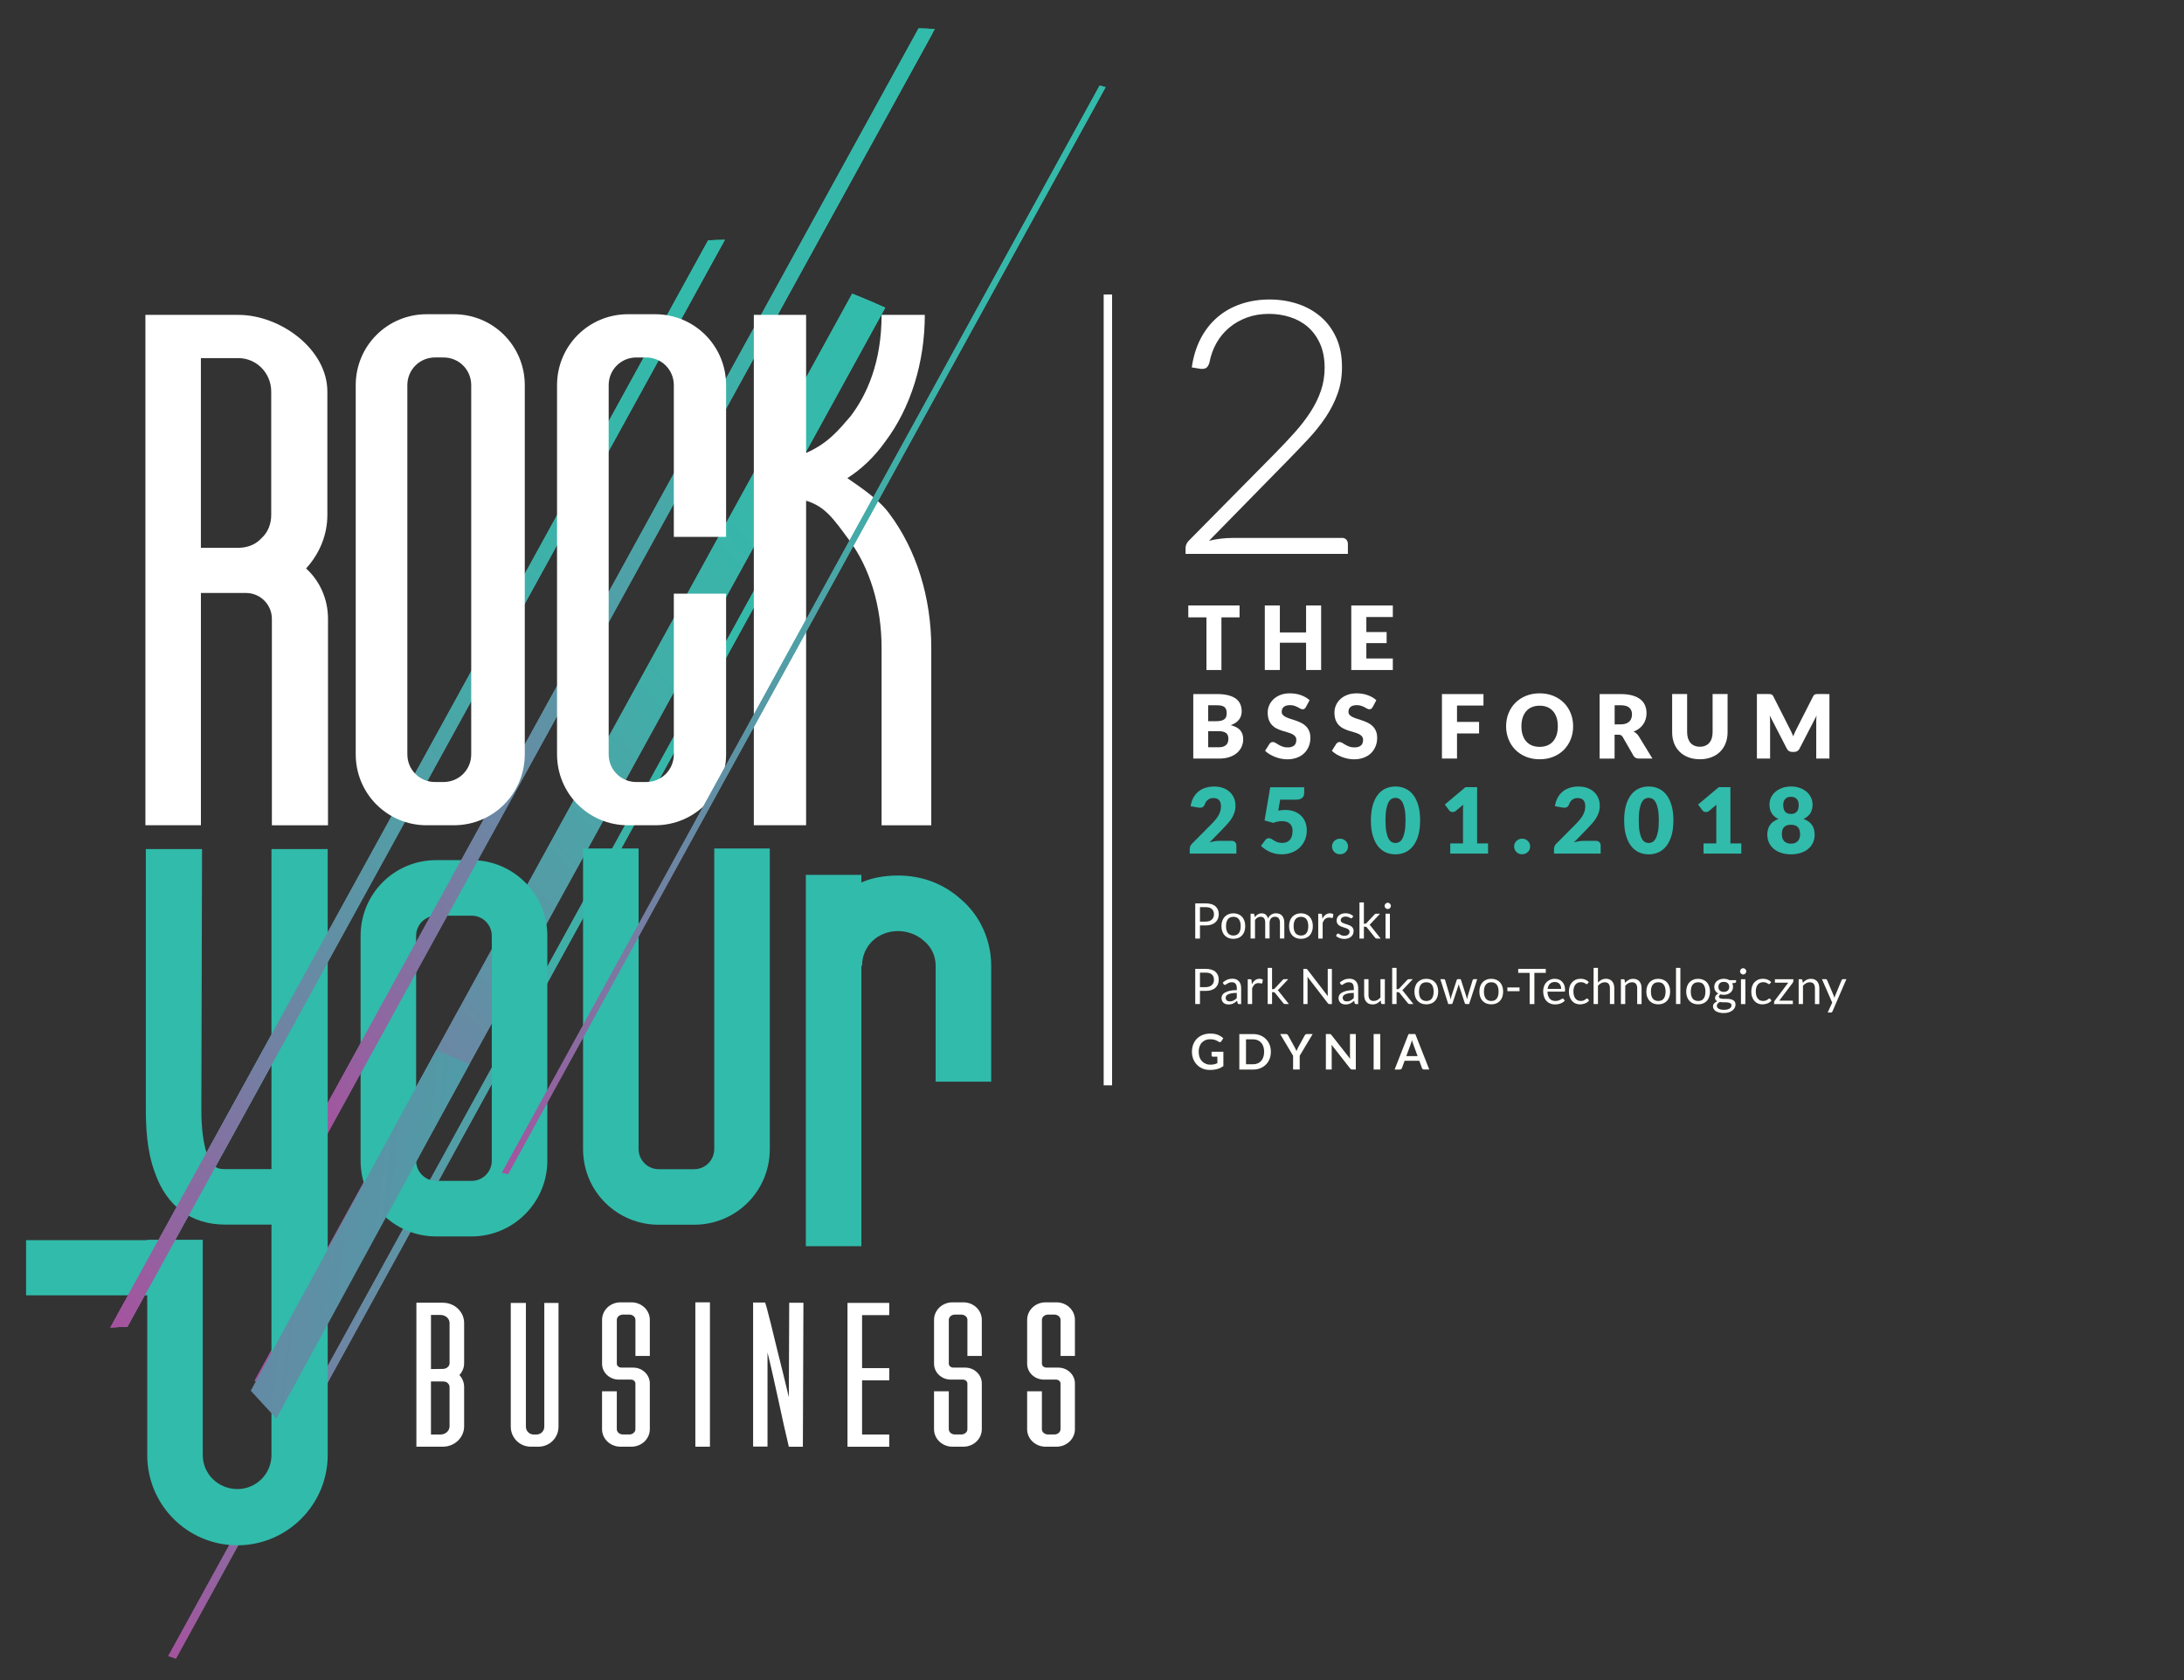 <?xml version="1.0" encoding="utf-8"?>
<!-- Generator: Adobe Illustrator 15.0.0, SVG Export Plug-In . SVG Version: 6.00 Build 0)  -->
<!DOCTYPE svg PUBLIC "-//W3C//DTD SVG 1.1//EN" "http://www.w3.org/Graphics/SVG/1.1/DTD/svg11.dtd">
<svg version="1.1" id="Warstwa_1" xmlns="http://www.w3.org/2000/svg" xmlns:xlink="http://www.w3.org/1999/xlink" x="0px" y="0px"
	 width="130px" height="100px" viewBox="0 0 130 100" enable-background="new 0 0 130 100" xml:space="preserve">
<rect x="0" y="0" width="130" height="100" fill="#333333" stroke="none"/>
<line fill="none" stroke="#FFFFFF" stroke-width="0.5" stroke-miterlimit="10" x1="65.945" y1="17.53" x2="65.945" y2="64.6"/>
<g>
	<g>
		<defs>
			<path id="SVGID_1_" d="M10.016,98.568c0.153,0.052,0.304,0.104,0.455,0.156l35.574-64.704c-0.152-0.054-0.303-0.107-0.454-0.158
				L10.016,98.568z"/>
		</defs>
		<clipPath id="SVGID_2_">
			<use xlink:href="#SVGID_1_"  overflow="visible"/>
		</clipPath>
		
			<linearGradient id="SVGID_3_" gradientUnits="userSpaceOnUse" x1="-217.649" y1="-280.345" x2="-217.43" y2="-280.345" gradientTransform="matrix(163.535 0 0 163.535 35603.348 45912.496)">
			<stop  offset="0" style="stop-color:#A7519E"/>
			<stop  offset="0.076" style="stop-color:#9660A0"/>
			<stop  offset="0.259" style="stop-color:#7281A3"/>
			<stop  offset="0.444" style="stop-color:#569AA6"/>
			<stop  offset="0.63" style="stop-color:#42ADA8"/>
			<stop  offset="0.815" style="stop-color:#36B7AA"/>
			<stop  offset="1" style="stop-color:#32BBAA"/>
		</linearGradient>
		<rect x="10.016" y="33.864" clip-path="url(#SVGID_2_)" fill="url(#SVGID_3_)" width="36.029" height="64.863"/>
	</g>
</g>
<g>
	<g>
		<defs>
			<path id="SVGID_4_" d="M10.016,98.568c0.153,0.052,0.304,0.104,0.455,0.156l35.574-64.704c-0.152-0.054-0.303-0.107-0.454-0.158
				L10.016,98.568z"/>
		</defs>
		<clipPath id="SVGID_5_">
			<use xlink:href="#SVGID_4_"  overflow="visible"/>
		</clipPath>
		
			<linearGradient id="SVGID_6_" gradientUnits="userSpaceOnUse" x1="-219.582" y1="-283.362" x2="-219.362" y2="-283.362" gradientTransform="matrix(167.446 -290.151 -168.652 -183.634 -11011.765 -115648.602)">
			<stop  offset="0" style="stop-color:#A7519E"/>
			<stop  offset="0.076" style="stop-color:#9660A0"/>
			<stop  offset="0.259" style="stop-color:#7281A3"/>
			<stop  offset="0.444" style="stop-color:#569AA6"/>
			<stop  offset="0.63" style="stop-color:#42ADA8"/>
			<stop  offset="0.815" style="stop-color:#36B7AA"/>
			<stop  offset="1" style="stop-color:#32BBAA"/>
		</linearGradient>
		<polygon clip-path="url(#SVGID_5_)" fill="url(#SVGID_6_)" points="32.142,122.816 69.033,58.893 23.919,9.773 -12.971,73.695 		
			"/>
	</g>
</g>
<g>
	<g>
		<defs>
			<path id="SVGID_7_" d="M15.152,82.189c0.069,0.025,0.142,0.055,0.277,0.108c0.07,0.029,0.138,0.056,0.282,0.114
				c0.066,0.027,0.134,0.057,0.284,0.117c0.065,0.027,0.129,0.055,0.28,0.119c0.064,0.027,0.128,0.056,0.281,0.121
				c0.063,0.028,0.124,0.056,0.282,0.125c0.062,0.028,0.124,0.056,0.278,0.125l0.003,0.002l35.575-64.705
				c-0.002-0.001-0.003-0.002-0.003-0.002c-0.155-0.07-0.216-0.097-0.279-0.125c-0.157-0.069-0.22-0.097-0.282-0.125
				c-0.153-0.067-0.216-0.095-0.281-0.121c-0.152-0.066-0.216-0.093-0.28-0.119c-0.15-0.063-0.217-0.09-0.283-0.118
				c-0.146-0.059-0.214-0.087-0.283-0.115c-0.136-0.054-0.208-0.083-0.278-0.11L15.152,82.189z"/>
		</defs>
		<clipPath id="SVGID_8_">
			<use xlink:href="#SVGID_7_"  overflow="visible"/>
		</clipPath>
		
			<linearGradient id="SVGID_9_" gradientUnits="userSpaceOnUse" x1="-217.842" y1="-280.039" x2="-217.622" y2="-280.039" gradientTransform="matrix(168.242 0 0 168.242 36665.746 47164.762)">
			<stop  offset="0" style="stop-color:#A7519E"/>
			<stop  offset="0.076" style="stop-color:#9660A0"/>
			<stop  offset="0.259" style="stop-color:#7281A3"/>
			<stop  offset="0.444" style="stop-color:#569AA6"/>
			<stop  offset="0.63" style="stop-color:#42ADA8"/>
			<stop  offset="0.815" style="stop-color:#36B7AA"/>
			<stop  offset="1" style="stop-color:#32BBAA"/>
		</linearGradient>
		<rect x="15.152" y="17.484" clip-path="url(#SVGID_8_)" fill="url(#SVGID_9_)" width="37.542" height="65.538"/>
	</g>
</g>
<g>
	<g>
		<defs>
			<path id="SVGID_10_" d="M15.152,82.189c0.069,0.025,0.142,0.055,0.277,0.108c0.07,0.029,0.138,0.056,0.282,0.114
				c0.066,0.027,0.134,0.057,0.284,0.117c0.065,0.027,0.129,0.055,0.28,0.119c0.064,0.027,0.128,0.056,0.281,0.121
				c0.063,0.028,0.124,0.056,0.282,0.125c0.062,0.028,0.124,0.056,0.278,0.125l0.003,0.002l35.575-64.705
				c-0.002-0.001-0.003-0.002-0.003-0.002c-0.155-0.07-0.216-0.097-0.279-0.125c-0.157-0.069-0.22-0.097-0.282-0.125
				c-0.153-0.067-0.216-0.095-0.281-0.121c-0.152-0.066-0.216-0.093-0.28-0.119c-0.15-0.063-0.217-0.09-0.283-0.118
				c-0.146-0.059-0.214-0.087-0.283-0.115c-0.136-0.054-0.208-0.083-0.278-0.11L15.152,82.189z"/>
		</defs>
		<clipPath id="SVGID_11_">
			<use xlink:href="#SVGID_10_"  overflow="visible"/>
		</clipPath>
		
			<linearGradient id="SVGID_12_" gradientUnits="userSpaceOnUse" x1="-219.754" y1="-283.388" x2="-219.535" y2="-283.388" gradientTransform="matrix(169.013 -292.867 -170.231 -185.353 -11084.477 -116803.148)">
			<stop  offset="0" style="stop-color:#A7519E"/>
			<stop  offset="0.076" style="stop-color:#9660A0"/>
			<stop  offset="0.259" style="stop-color:#7281A3"/>
			<stop  offset="0.444" style="stop-color:#569AA6"/>
			<stop  offset="0.63" style="stop-color:#42ADA8"/>
			<stop  offset="0.815" style="stop-color:#36B7AA"/>
			<stop  offset="1" style="stop-color:#32BBAA"/>
		</linearGradient>
		<polygon clip-path="url(#SVGID_11_)" fill="url(#SVGID_12_)" points="38.207,108.126 75.921,42.775 29.639,-7.619 -8.075,57.732 
					"/>
	</g>
</g>
<g>
	<path fill="#31BBAB" d="M28.075,73.594h-2.107c-2.521,0-4.504-2.025-4.504-4.505V55.701c0-2.479,1.983-4.504,4.504-4.504h2.107
		c2.479,0,4.504,2.023,4.504,4.504v13.388C32.579,71.568,30.554,73.594,28.075,73.594z M25.968,54.503
		c-0.661,0-1.198,0.537-1.198,1.198v13.388c0,0.661,0.537,1.198,1.198,1.198h2.107c0.661,0,1.198-0.537,1.198-1.198V55.701
		c0-0.661-0.537-1.198-1.198-1.198H25.968z"/>
</g>
<g>
	<g>
		<defs>
			<path id="SVGID_13_" d="M17.427,69.43c0.322,0.006,0.646,0.018,0.972,0.036L55.65,1.725c-0.328-0.019-0.651-0.031-0.973-0.038
				L17.427,69.43z"/>
		</defs>
		<clipPath id="SVGID_14_">
			<use xlink:href="#SVGID_13_"  overflow="visible"/>
		</clipPath>
		
			<linearGradient id="SVGID_15_" gradientUnits="userSpaceOnUse" x1="-217.972" y1="-279.788" x2="-217.751" y2="-279.788" gradientTransform="matrix(174.025 0 0 174.025 37949.98 48725.734)">
			<stop  offset="0" style="stop-color:#A7519E"/>
			<stop  offset="0.076" style="stop-color:#9660A0"/>
			<stop  offset="0.259" style="stop-color:#7281A3"/>
			<stop  offset="0.444" style="stop-color:#569AA6"/>
			<stop  offset="0.63" style="stop-color:#42ADA8"/>
			<stop  offset="0.815" style="stop-color:#36B7AA"/>
			<stop  offset="1" style="stop-color:#32BBAA"/>
		</linearGradient>
		<rect x="17.427" y="1.687" clip-path="url(#SVGID_14_)" fill="url(#SVGID_15_)" width="38.224" height="67.779"/>
	</g>
</g>
<g>
	<g>
		<defs>
			<path id="SVGID_16_" d="M18.234,67.96l0.621,0.677L55.504,1.991l-0.263-0.286c-0.188-0.008-0.376-0.014-0.564-0.018L18.234,67.96
				z"/>
		</defs>
		<clipPath id="SVGID_17_">
			<use xlink:href="#SVGID_16_"  overflow="visible"/>
		</clipPath>
		
			<linearGradient id="SVGID_18_" gradientUnits="userSpaceOnUse" x1="-219.896" y1="-283.432" x2="-219.676" y2="-283.432" gradientTransform="matrix(171.924 -297.91 -173.162 -188.544 -11256.16 -118880.68)">
			<stop  offset="0" style="stop-color:#A7519E"/>
			<stop  offset="0.076" style="stop-color:#9660A0"/>
			<stop  offset="0.259" style="stop-color:#7281A3"/>
			<stop  offset="0.444" style="stop-color:#569AA6"/>
			<stop  offset="0.63" style="stop-color:#42ADA8"/>
			<stop  offset="0.815" style="stop-color:#36B7AA"/>
			<stop  offset="1" style="stop-color:#32BBAA"/>
		</linearGradient>
		<polygon clip-path="url(#SVGID_17_)" fill="url(#SVGID_18_)" points="41.122,93.559 79.23,27.522 32.616,-23.234 -5.494,42.802 		
			"/>
	</g>
</g>
<g>
	<rect x="1.552" y="73.816" fill="#31BBAB" width="10.512" height="3.283"/>
	<path fill="#31BBAB" d="M19.506,50.538v36.067c0,2.976-2.438,5.373-5.371,5.373c-2.975,0-5.371-2.397-5.371-5.373V73.799h3.305
		v12.807c0,1.117,0.909,2.025,2.066,2.025c1.115,0,2.024-0.908,2.024-2.025V72.889h-2.768c-1.983,0-3.47-1.072-4.173-3.098
		c-0.496-1.322-0.537-2.811-0.537-3.803v-15.45h3.346L11.986,65.99c0,0.412,0,1.734,0.331,2.686c0.33,0.909,0.744,0.909,1.074,0.909
		h2.768V50.538H19.506z"/>
</g>
<g>
	<g>
		<defs>
			<path id="SVGID_19_" d="M42.148,14.307L6.574,79.012c0.332-0.018,0.666-0.031,1.003-0.035L43.15,14.27
				C42.813,14.276,42.478,14.289,42.148,14.307"/>
		</defs>
		<clipPath id="SVGID_20_">
			<use xlink:href="#SVGID_19_"  overflow="visible"/>
		</clipPath>
		
			<linearGradient id="SVGID_21_" gradientUnits="userSpaceOnUse" x1="-217.626" y1="-279.947" x2="-217.407" y2="-279.947" gradientTransform="matrix(166.526 0 0 166.526 36246.938 46665.07)">
			<stop  offset="0" style="stop-color:#A7519E"/>
			<stop  offset="0.076" style="stop-color:#9660A0"/>
			<stop  offset="0.259" style="stop-color:#7281A3"/>
			<stop  offset="0.444" style="stop-color:#569AA6"/>
			<stop  offset="0.63" style="stop-color:#42ADA8"/>
			<stop  offset="0.815" style="stop-color:#36B7AA"/>
			<stop  offset="1" style="stop-color:#32BBAA"/>
		</linearGradient>
		<rect x="6.574" y="14.27" clip-path="url(#SVGID_20_)" fill="url(#SVGID_21_)" width="36.577" height="64.742"/>
	</g>
</g>
<g>
	<g>
		<defs>
			<path id="SVGID_22_" d="M42.148,14.307L6.574,79.012c0.332-0.018,0.666-0.031,1.003-0.035L43.15,14.27
				C42.813,14.276,42.478,14.289,42.148,14.307"/>
		</defs>
		<clipPath id="SVGID_23_">
			<use xlink:href="#SVGID_22_"  overflow="visible"/>
		</clipPath>
		
			<linearGradient id="SVGID_24_" gradientUnits="userSpaceOnUse" x1="-219.707" y1="-283.534" x2="-219.487" y2="-283.534" gradientTransform="matrix(168.725 -292.367 -169.94 -185.036 -11107.421 -116620.367)">
			<stop  offset="0" style="stop-color:#A7519E"/>
			<stop  offset="0.076" style="stop-color:#9660A0"/>
			<stop  offset="0.259" style="stop-color:#7281A3"/>
			<stop  offset="0.444" style="stop-color:#569AA6"/>
			<stop  offset="0.63" style="stop-color:#42ADA8"/>
			<stop  offset="0.815" style="stop-color:#36B7AA"/>
			<stop  offset="1" style="stop-color:#32BBAA"/>
		</linearGradient>
		<polygon clip-path="url(#SVGID_23_)" fill="url(#SVGID_24_)" points="29.036,103.471 66.096,39.253 20.688,-10.188 
			-16.371,54.027 		"/>
	</g>
</g>
<g>
	<g>
		<defs>
			<path id="SVGID_25_" d="M6.574,79.012c0.332-0.018,0.666-0.031,1.003-0.035l11.929-21.666v-1.783L6.574,79.012z"/>
		</defs>
		<clipPath id="SVGID_26_">
			<use xlink:href="#SVGID_25_"  overflow="visible"/>
		</clipPath>
		
			<linearGradient id="SVGID_27_" gradientUnits="userSpaceOnUse" x1="-212.372" y1="-278.353" x2="-212.152" y2="-278.353" gradientTransform="matrix(58.879 0 0 58.879 12510.695 16456.344)">
			<stop  offset="0" style="stop-color:#A7519E"/>
			<stop  offset="0.076" style="stop-color:#9660A0"/>
			<stop  offset="0.259" style="stop-color:#7281A3"/>
			<stop  offset="0.444" style="stop-color:#569AA6"/>
			<stop  offset="0.63" style="stop-color:#42ADA8"/>
			<stop  offset="0.815" style="stop-color:#36B7AA"/>
			<stop  offset="1" style="stop-color:#32BBAA"/>
		</linearGradient>
		<rect x="6.574" y="55.527" clip-path="url(#SVGID_26_)" fill="url(#SVGID_27_)" width="12.933" height="23.484"/>
	</g>
</g>
<g>
	<g>
		<defs>
			<path id="SVGID_28_" d="M6.574,79.012c0.332-0.018,0.666-0.031,1.003-0.035l11.929-21.666v-1.783L6.574,79.012z"/>
		</defs>
		<clipPath id="SVGID_29_">
			<use xlink:href="#SVGID_28_"  overflow="visible"/>
		</clipPath>
		
			<linearGradient id="SVGID_30_" gradientUnits="userSpaceOnUse" x1="-219.707" y1="-283.535" x2="-219.486" y2="-283.535" gradientTransform="matrix(168.725 -292.367 -169.94 -185.036 -11107.421 -116620.367)">
			<stop  offset="0" style="stop-color:#A7519E"/>
			<stop  offset="0.076" style="stop-color:#9660A0"/>
			<stop  offset="0.259" style="stop-color:#7281A3"/>
			<stop  offset="0.444" style="stop-color:#569AA6"/>
			<stop  offset="0.63" style="stop-color:#42ADA8"/>
			<stop  offset="0.815" style="stop-color:#36B7AA"/>
			<stop  offset="1" style="stop-color:#32BBAA"/>
		</linearGradient>
		<polygon clip-path="url(#SVGID_29_)" fill="url(#SVGID_30_)" points="14.516,87.66 27.829,64.59 11.564,46.88 -1.749,69.95 		"/>
	</g>
</g>
<g>
	<path fill="#FFFFFF" d="M19.524,36.831v12.29h-3.341v-12.29c0-0.845-0.691-1.536-1.536-1.536h-2.688v13.826H8.655V18.742h5.531
		c2.496,0,5.3,2.036,5.3,4.57v7.335c0,1.191-0.461,2.305-1.267,3.188C19.024,34.565,19.524,35.641,19.524,36.831z M11.958,32.606
		h2.228c0.538,0,1.037-0.192,1.382-0.576c0.384-0.346,0.576-0.845,0.576-1.383v-7.335c0-1.114-0.883-1.997-1.958-1.997h-2.228
		V32.606z"/>
	<path fill="#FFFFFF" d="M27.012,49.121h-1.613c-2.343,0-4.225-1.882-4.225-4.225V22.928c0-2.343,1.882-4.225,4.225-4.225h1.613
		c2.343,0,4.225,1.882,4.225,4.225v21.969C31.237,47.239,29.355,49.121,27.012,49.121z M25.898,21.276
		c-0.921,0-1.651,0.73-1.651,1.651v21.969c0,0.922,0.73,1.651,1.651,1.651h0.5c0.922,0,1.651-0.729,1.651-1.651V22.928
		c0-0.921-0.729-1.651-1.651-1.651L25.898,21.276L25.898,21.276z"/>
	<path fill="#FFFFFF" d="M38.995,49.121h-1.613c-2.343,0-4.225-1.882-4.225-4.225V22.928c0-2.343,1.882-4.225,4.225-4.225h1.613
		c2.343,0,4.225,1.882,4.225,4.225v9.026h-3.111v-9.026c0-0.921-0.729-1.651-1.651-1.651h-0.576c-0.921,0-1.651,0.73-1.651,1.651
		v21.969c0,0.922,0.73,1.651,1.651,1.651h0.576c0.922,0,1.651-0.729,1.651-1.651v-9.563h3.111v9.563
		C43.22,47.239,41.338,49.121,38.995,49.121z"/>
	<path fill="#FFFFFF" d="M52.936,30.571c1.613,2.151,2.497,4.993,2.497,7.989v10.562h-2.958V38.56c0-2.458-0.691-4.763-1.958-6.453
		c-0.884-1.19-1.383-1.958-2.535-2.304v19.318h-3.111V18.742h3.111v8.219c1.306-0.576,1.92-1.344,2.65-2.189
		c0.96-1.268,1.843-3.188,1.843-6.03h2.573c0,2.842-0.845,5.53-2.343,7.528c-0.653,0.921-1.421,1.651-2.266,2.189
		C51.208,28.996,52.321,29.726,52.936,30.571z"/>
</g>
<g>
	<path fill="#FFFFFF" d="M26.358,86.109h-1.573V77.54h1.573c0.705,0,1.269,0.542,1.269,1.204v2.396c0,0.271-0.108,0.521-0.282,0.705
		c0.184,0.195,0.282,0.444,0.282,0.717v2.332C27.627,85.568,27.063,86.109,26.358,86.109z M25.653,78.268v3.221l0.727-0.01
		c0.217-0.012,0.38-0.162,0.38-0.336v-2.397c0-0.261-0.239-0.478-0.542-0.478H25.653z M25.653,85.384h0.564
		c0.304,0,0.542-0.218,0.542-0.487v-2.334c0-0.107-0.054-0.185-0.098-0.228c-0.065-0.076-0.174-0.108-0.293-0.108h-0.716
		L25.653,85.384L25.653,85.384z"/>
	<path fill="#FFFFFF" d="M32.052,86.109h-0.456c-0.662,0-1.193-0.53-1.193-1.192v-7.366h0.9v7.366c0,0.261,0.206,0.467,0.466,0.467
		h0.163c0.261,0,0.467-0.206,0.467-0.467v-7.366h0.846v7.366C33.246,85.579,32.714,86.109,32.052,86.109z"/>
	<path fill="#FFFFFF" d="M37.583,86.109h-0.651c-0.607,0-1.096-0.467-1.096-1.041v-2.256h0.879v2.256
		c0,0.174,0.163,0.314,0.369,0.314h0.369c0.206,0,0.369-0.142,0.369-0.314v-2.723c0-0.119-0.119-0.229-0.26-0.229h-0.727
		c-0.553,0-0.998-0.424-0.998-0.944v-2.612c0-0.576,0.488-1.043,1.096-1.043h0.651c0.608,0,1.096,0.467,1.096,1.043v2.147h-0.857
		v-2.147c0-0.174-0.163-0.314-0.369-0.314h-0.369c-0.206,0-0.369,0.141-0.369,0.314v2.613c0,0.119,0.119,0.229,0.271,0.229h0.706
		c0.542,0,0.987,0.424,0.987,0.943v2.723C38.679,85.645,38.191,86.109,37.583,86.109z"/>
	<path fill="#FFFFFF" d="M42.258,86.109H41.39v-8.592h0.868V86.109z"/>
	<path fill="#FFFFFF" d="M46.954,86.109c-0.379-1.551-0.813-3.774-1.269-5.608V86.1h-0.857v-8.57c0,0,0.445,0,0.716,0l0.087,0.281
		c0.065,0.229,0.141,0.564,0.25,0.967c0.195,0.813,0.456,1.877,0.727,2.951l0.347,1.432l0.022-5.619h0.846l-0.033,8.57h-0.836
		V86.109z"/>
	<path fill="#FFFFFF" d="M51.314,78.277v3.156h1.616v0.728h-1.616v3.223h1.616v0.728h-2.484v-8.561h2.484v0.727H51.314
		L51.314,78.277z"/>
	<path fill="#FFFFFF" d="M57.344,86.109h-0.651c-0.607,0-1.096-0.467-1.096-1.041v-2.256h0.879v2.256
		c0,0.174,0.163,0.314,0.369,0.314h0.369c0.206,0,0.369-0.142,0.369-0.314v-2.723c0-0.119-0.119-0.229-0.26-0.229h-0.727
		c-0.553,0-0.998-0.424-0.998-0.944v-2.612c0-0.576,0.488-1.043,1.096-1.043h0.651c0.608,0,1.096,0.467,1.096,1.043v2.147h-0.857
		v-2.147c0-0.174-0.163-0.314-0.369-0.314h-0.369c-0.206,0-0.369,0.141-0.369,0.314v2.613c0,0.119,0.119,0.229,0.271,0.229h0.706
		c0.542,0,0.987,0.424,0.987,0.943v2.723C58.44,85.645,57.952,86.109,57.344,86.109z"/>
	<path fill="#FFFFFF" d="M62.886,86.109h-0.651c-0.607,0-1.096-0.467-1.096-1.041v-2.256h0.879v2.256
		c0,0.174,0.163,0.314,0.369,0.314h0.369c0.206,0,0.369-0.142,0.369-0.314v-2.723c0-0.119-0.119-0.229-0.26-0.229h-0.727
		c-0.553,0-0.998-0.424-0.998-0.944v-2.612c0-0.576,0.488-1.043,1.096-1.043h0.651c0.608,0,1.096,0.467,1.096,1.043v2.147h-0.857
		v-2.147c0-0.174-0.163-0.314-0.369-0.314h-0.369c-0.206,0-0.369,0.141-0.369,0.314v2.613c0,0.119,0.119,0.229,0.271,0.229h0.706
		c0.542,0,0.987,0.424,0.987,0.943v2.723C63.982,85.645,63.494,86.109,62.886,86.109z"/>
</g>
<g>
	<path fill="#31BBAB" d="M59,57.484v6.9h-3.306v-6.9c0-0.578-0.248-1.115-0.702-1.486c-0.413-0.372-0.992-0.579-1.529-0.579
		c-1.24,0-2.149,0.909-2.149,2.065h-0.041v16.693h-3.306V52.072h3.306v0.453c0.661-0.289,1.405-0.412,2.19-0.412
		c1.363,0,2.645,0.455,3.677,1.363C58.339,54.469,59,55.956,59,57.484z"/>
</g>
<g>
	<path fill="#31BBAB" d="M41.317,72.898H39.21c-2.479,0-4.504-1.983-4.504-4.504V50.502h3.306v17.893
		c0,0.66,0.537,1.197,1.198,1.197h2.107c0.661,0,1.198-0.537,1.198-1.197V50.502h3.306v17.893
		C45.821,70.915,43.796,72.898,41.317,72.898z"/>
</g>
<g>
	<g>
		<defs>
			<path id="SVGID_31_" d="M29.882,69.794c0.032,0.009,0.064,0.019,0.097,0.026c0.085,0.023,0.172,0.048,0.258,0.07L65.811,5.188
				c-0.086-0.024-0.172-0.048-0.258-0.072C65.521,5.108,65.486,5.1,65.455,5.09L29.882,69.794z"/>
		</defs>
		<clipPath id="SVGID_32_">
			<use xlink:href="#SVGID_31_"  overflow="visible"/>
		</clipPath>
		
			<linearGradient id="SVGID_33_" gradientUnits="userSpaceOnUse" x1="-218.076" y1="-279.717" x2="-217.856" y2="-279.717" gradientTransform="matrix(163.266 0 0 163.266 35634.207 45705.699)">
			<stop  offset="0" style="stop-color:#A7519E"/>
			<stop  offset="0.076" style="stop-color:#9660A0"/>
			<stop  offset="0.259" style="stop-color:#7281A3"/>
			<stop  offset="0.444" style="stop-color:#569AA6"/>
			<stop  offset="0.63" style="stop-color:#42ADA8"/>
			<stop  offset="0.815" style="stop-color:#36B7AA"/>
			<stop  offset="1" style="stop-color:#32BBAA"/>
		</linearGradient>
		<rect x="29.882" y="5.09" clip-path="url(#SVGID_32_)" fill="url(#SVGID_33_)" width="35.929" height="64.803"/>
	</g>
</g>
<g>
	<g>
		<defs>
			<path id="SVGID_34_" d="M29.882,69.794c0.032,0.009,0.064,0.019,0.097,0.026c0.085,0.023,0.172,0.048,0.258,0.07L65.811,5.188
				c-0.086-0.024-0.172-0.048-0.258-0.072C65.521,5.108,65.486,5.1,65.455,5.09L29.882,69.794z"/>
		</defs>
		<clipPath id="SVGID_35_">
			<use xlink:href="#SVGID_34_"  overflow="visible"/>
		</clipPath>
		
			<linearGradient id="SVGID_36_" gradientUnits="userSpaceOnUse" x1="-219.96" y1="-283.32" x2="-219.741" y2="-283.32" gradientTransform="matrix(167.366 -290.012 -168.571 -183.546 -10916.428 -115723.914)">
			<stop  offset="0" style="stop-color:#A7519E"/>
			<stop  offset="0.076" style="stop-color:#9660A0"/>
			<stop  offset="0.259" style="stop-color:#7281A3"/>
			<stop  offset="0.444" style="stop-color:#569AA6"/>
			<stop  offset="0.63" style="stop-color:#42ADA8"/>
			<stop  offset="0.815" style="stop-color:#36B7AA"/>
			<stop  offset="1" style="stop-color:#32BBAA"/>
		</linearGradient>
		<polygon clip-path="url(#SVGID_35_)" fill="url(#SVGID_36_)" points="51.946,93.916 88.775,30.096 43.746,-18.934 6.916,44.886 		
			"/>
	</g>
</g>
<g>
	<g>
		<defs>
			<path id="SVGID_37_" d="M14.926,82.777l1.521,1.656l11.496-21.093c-0.001-0.001-0.002-0.002-0.004-0.002
				c-0.154-0.069-0.216-0.098-0.278-0.125c-0.158-0.069-0.221-0.097-0.283-0.124c-0.152-0.066-0.216-0.095-0.28-0.121
				c-0.152-0.066-0.216-0.093-0.281-0.119c-0.15-0.063-0.216-0.092-0.283-0.117c-0.145-0.061-0.213-0.088-0.283-0.114
				c-0.136-0.056-0.207-0.083-0.277-0.111L14.926,82.777z"/>
		</defs>
		<clipPath id="SVGID_38_">
			<use xlink:href="#SVGID_37_"  overflow="visible"/>
		</clipPath>
		
			<linearGradient id="SVGID_39_" gradientUnits="userSpaceOnUse" x1="-218.969" y1="-281.997" x2="-218.747" y2="-281.997" gradientTransform="matrix(366.41 0 80.997 -542.185 103063.469 -152820.656)">
			<stop  offset="0" style="stop-color:#A7519E"/>
			<stop  offset="0.116" style="stop-color:#8B69A1"/>
			<stop  offset="0.284" style="stop-color:#6986A4"/>
			<stop  offset="0.456" style="stop-color:#4E9DA7"/>
			<stop  offset="0.63" style="stop-color:#3BADA9"/>
			<stop  offset="0.809" style="stop-color:#30B7AA"/>
			<stop  offset="1" style="stop-color:#2CBAAA"/>
		</linearGradient>
		<polygon clip-path="url(#SVGID_38_)" fill="url(#SVGID_39_)" points="11.651,84.434 27.942,84.434 31.217,62.507 14.926,62.507 		
			"/>
	</g>
</g>
<g>
	<path fill="#FFFFFC" d="M71.426,55.082v0.784h-0.281v-2.095h0.619c0.131,0,0.245,0.016,0.344,0.045
		c0.1,0.031,0.18,0.074,0.244,0.131c0.063,0.058,0.111,0.125,0.145,0.205c0.031,0.08,0.048,0.17,0.048,0.269
		c0,0.097-0.019,0.187-0.052,0.269c-0.033,0.08-0.084,0.149-0.149,0.209c-0.065,0.058-0.147,0.104-0.245,0.137
		c-0.098,0.031-0.209,0.048-0.334,0.048L71.426,55.082L71.426,55.082z M71.426,54.855h0.338c0.079,0,0.151-0.01,0.213-0.03
		c0.063-0.021,0.113-0.052,0.155-0.091c0.042-0.037,0.074-0.084,0.097-0.137c0.021-0.055,0.031-0.113,0.031-0.178
		c0-0.134-0.041-0.236-0.124-0.313s-0.206-0.112-0.372-0.112h-0.338V54.855z"/>
	<path fill="#FFFFFC" d="M73.415,54.361c0.106,0,0.206,0.019,0.293,0.055c0.088,0.036,0.161,0.087,0.222,0.152
		c0.062,0.066,0.108,0.146,0.143,0.242c0.031,0.094,0.048,0.197,0.048,0.313c0,0.117-0.017,0.222-0.048,0.315
		c-0.033,0.094-0.081,0.174-0.143,0.24c-0.061,0.064-0.134,0.116-0.222,0.151c-0.087,0.035-0.187,0.053-0.293,0.053
		c-0.108,0-0.205-0.018-0.293-0.053c-0.087-0.035-0.161-0.087-0.224-0.151c-0.062-0.066-0.108-0.146-0.142-0.24
		c-0.034-0.094-0.05-0.198-0.05-0.315c0-0.116,0.016-0.222,0.05-0.313c0.032-0.096,0.08-0.176,0.142-0.242
		c0.063-0.065,0.137-0.116,0.224-0.152C73.21,54.38,73.307,54.361,73.415,54.361 M73.415,55.684c0.146,0,0.256-0.05,0.327-0.146
		c0.072-0.098,0.109-0.234,0.109-0.409c0-0.177-0.037-0.313-0.109-0.413c-0.071-0.099-0.182-0.146-0.327-0.146
		c-0.074,0-0.14,0.014-0.192,0.037c-0.056,0.025-0.101,0.063-0.137,0.109c-0.037,0.049-0.064,0.107-0.082,0.178
		c-0.02,0.069-0.027,0.147-0.027,0.235c0,0.087,0.01,0.166,0.027,0.233c0.018,0.07,0.045,0.129,0.082,0.176
		c0.036,0.048,0.081,0.084,0.137,0.107C73.275,55.67,73.341,55.684,73.415,55.684"/>
	<path fill="#FFFFFC" d="M74.439,55.866v-1.481h0.156c0.036,0,0.061,0.02,0.069,0.055l0.021,0.152
		c0.054-0.066,0.113-0.123,0.183-0.166c0.067-0.042,0.146-0.063,0.235-0.063c0.102,0,0.183,0.027,0.244,0.082
		c0.061,0.057,0.105,0.132,0.133,0.227c0.021-0.054,0.049-0.1,0.082-0.14c0.033-0.039,0.071-0.071,0.112-0.097
		c0.042-0.024,0.086-0.045,0.134-0.056c0.047-0.013,0.096-0.019,0.146-0.019c0.077,0,0.146,0.013,0.207,0.037
		c0.062,0.025,0.112,0.062,0.155,0.109c0.041,0.047,0.074,0.105,0.097,0.176c0.022,0.069,0.034,0.149,0.034,0.238v0.943h-0.26
		v-0.943c0-0.115-0.025-0.203-0.076-0.264s-0.125-0.09-0.221-0.09c-0.043,0-0.084,0.008-0.123,0.022s-0.07,0.037-0.103,0.065
		c-0.028,0.029-0.052,0.066-0.067,0.111c-0.018,0.043-0.027,0.096-0.027,0.152v0.943h-0.26V54.92c0-0.119-0.022-0.207-0.07-0.268
		c-0.047-0.057-0.118-0.086-0.209-0.086c-0.063,0-0.124,0.018-0.18,0.052s-0.105,0.082-0.149,0.141v1.104h-0.263V55.866z"/>
	<path fill="#FFFFFC" d="M77.439,54.361c0.107,0,0.207,0.019,0.293,0.055c0.088,0.036,0.162,0.087,0.223,0.152
		c0.061,0.066,0.107,0.146,0.141,0.242c0.032,0.094,0.049,0.197,0.049,0.313c0,0.117-0.017,0.222-0.049,0.315
		c-0.033,0.094-0.08,0.174-0.141,0.24c-0.061,0.064-0.135,0.116-0.223,0.151c-0.086,0.035-0.186,0.053-0.293,0.053
		s-0.205-0.018-0.293-0.053s-0.162-0.087-0.224-0.151c-0.062-0.066-0.108-0.146-0.142-0.24s-0.049-0.198-0.049-0.315
		c0-0.116,0.016-0.222,0.049-0.313c0.033-0.096,0.08-0.176,0.142-0.242c0.062-0.065,0.136-0.116,0.224-0.152
		S77.332,54.361,77.439,54.361 M77.439,55.684c0.146,0,0.256-0.05,0.328-0.146c0.07-0.098,0.107-0.234,0.107-0.409
		c0-0.177-0.037-0.313-0.107-0.413c-0.072-0.099-0.183-0.146-0.328-0.146c-0.074,0-0.14,0.014-0.191,0.037
		c-0.057,0.025-0.102,0.063-0.139,0.109c-0.035,0.049-0.063,0.107-0.082,0.178c-0.019,0.069-0.026,0.147-0.026,0.235
		c0,0.087,0.009,0.166,0.026,0.233c0.02,0.07,0.047,0.129,0.082,0.176c0.037,0.048,0.082,0.084,0.139,0.107
		C77.301,55.67,77.365,55.684,77.439,55.684"/>
	<path fill="#FFFFFC" d="M78.466,55.866v-1.481h0.148c0.028,0,0.048,0.006,0.059,0.018c0.011,0.011,0.019,0.029,0.021,0.056
		l0.02,0.231c0.051-0.104,0.113-0.186,0.188-0.242c0.076-0.059,0.162-0.088,0.264-0.088c0.041,0,0.077,0.004,0.109,0.015
		c0.035,0.009,0.064,0.021,0.094,0.039l-0.033,0.194c-0.008,0.022-0.021,0.035-0.046,0.035c-0.015,0-0.035-0.004-0.063-0.015
		c-0.026-0.009-0.066-0.013-0.117-0.013c-0.09,0-0.166,0.025-0.228,0.078s-0.112,0.129-0.153,0.229v0.943H78.466z"/>
	<path fill="#FFFFFC" d="M80.491,54.63c-0.013,0.021-0.029,0.032-0.056,0.032c-0.014,0-0.029-0.006-0.049-0.016
		c-0.019-0.012-0.041-0.023-0.068-0.037c-0.025-0.014-0.059-0.025-0.096-0.037c-0.037-0.01-0.08-0.016-0.132-0.016
		c-0.043,0-0.083,0.006-0.118,0.016c-0.035,0.012-0.063,0.027-0.089,0.047c-0.024,0.02-0.045,0.043-0.058,0.068
		c-0.014,0.024-0.02,0.053-0.02,0.084c0,0.037,0.01,0.068,0.031,0.095s0.051,0.048,0.088,0.065c0.035,0.019,0.076,0.034,0.122,0.049
		c0.046,0.014,0.093,0.029,0.142,0.045c0.049,0.018,0.096,0.035,0.142,0.054c0.046,0.021,0.087,0.044,0.122,0.073
		c0.036,0.029,0.064,0.064,0.088,0.107c0.021,0.041,0.032,0.094,0.032,0.151c0,0.067-0.013,0.133-0.036,0.188
		c-0.023,0.06-0.061,0.108-0.107,0.15c-0.049,0.043-0.105,0.077-0.176,0.102c-0.07,0.023-0.148,0.037-0.24,0.037
		c-0.104,0-0.195-0.019-0.279-0.052c-0.084-0.032-0.155-0.075-0.215-0.13l0.063-0.1c0.007-0.012,0.017-0.021,0.026-0.029
		c0.011-0.006,0.024-0.01,0.043-0.01c0.018,0,0.035,0.008,0.056,0.021c0.021,0.015,0.043,0.029,0.071,0.045
		c0.025,0.019,0.061,0.032,0.1,0.048c0.041,0.012,0.09,0.02,0.148,0.02c0.052,0,0.096-0.008,0.134-0.02
		c0.038-0.014,0.069-0.031,0.095-0.055c0.025-0.021,0.044-0.049,0.057-0.077s0.019-0.062,0.019-0.094
		c0-0.041-0.011-0.074-0.033-0.101c-0.021-0.027-0.05-0.051-0.086-0.07c-0.037-0.02-0.078-0.034-0.124-0.049
		c-0.046-0.016-0.094-0.029-0.143-0.045c-0.047-0.016-0.094-0.033-0.141-0.055c-0.047-0.02-0.088-0.043-0.125-0.074
		c-0.035-0.03-0.063-0.066-0.086-0.111c-0.021-0.045-0.033-0.098-0.033-0.161c0-0.058,0.013-0.11,0.035-0.164
		c0.022-0.052,0.057-0.097,0.104-0.138c0.044-0.039,0.099-0.069,0.165-0.094c0.063-0.022,0.14-0.035,0.224-0.035
		c0.098,0,0.186,0.017,0.264,0.047c0.075,0.029,0.145,0.072,0.198,0.126L80.491,54.63z"/>
	<path fill="#FFFFFC" d="M81.184,53.714v1.267h0.066c0.02,0,0.035-0.002,0.048-0.008s0.026-0.017,0.043-0.033l0.468-0.502
		c0.016-0.015,0.028-0.026,0.043-0.037c0.016-0.01,0.034-0.016,0.06-0.016h0.235l-0.545,0.581c-0.014,0.017-0.025,0.03-0.039,0.043
		c-0.014,0.015-0.028,0.025-0.045,0.034c0.019,0.012,0.033,0.023,0.047,0.041c0.015,0.014,0.028,0.032,0.041,0.053l0.578,0.729
		H81.95c-0.021,0-0.04-0.005-0.056-0.013c-0.016-0.01-0.028-0.021-0.043-0.039l-0.486-0.605c-0.016-0.021-0.029-0.034-0.045-0.041
		c-0.014-0.007-0.035-0.009-0.064-0.009h-0.072v0.707h-0.263v-2.152H81.184z"/>
	<path fill="#FFFFFC" d="M82.791,53.921c0,0.024-0.005,0.05-0.016,0.071c-0.01,0.021-0.023,0.041-0.041,0.057
		c-0.018,0.02-0.036,0.031-0.06,0.042c-0.021,0.011-0.046,0.015-0.071,0.015c-0.024,0-0.049-0.004-0.069-0.015
		c-0.022-0.011-0.042-0.022-0.06-0.042c-0.018-0.016-0.031-0.035-0.041-0.057s-0.015-0.047-0.015-0.071s0.005-0.05,0.015-0.071
		c0.01-0.022,0.023-0.043,0.041-0.062c0.018-0.017,0.037-0.03,0.06-0.04c0.021-0.01,0.045-0.016,0.069-0.016
		c0.025,0,0.051,0.006,0.071,0.016c0.022,0.01,0.042,0.023,0.06,0.04c0.018,0.019,0.031,0.038,0.041,0.062
		C82.786,53.872,82.791,53.896,82.791,53.921 M82.732,55.866h-0.26v-1.481h0.26V55.866z"/>
	<path fill="#FFFFFC" d="M71.426,58.979v0.783h-0.281v-2.094h0.619c0.131,0,0.245,0.016,0.344,0.047
		c0.1,0.03,0.18,0.073,0.244,0.131c0.063,0.057,0.111,0.125,0.145,0.204c0.031,0.079,0.048,0.169,0.048,0.267
		c0,0.1-0.019,0.188-0.052,0.27c-0.033,0.08-0.084,0.148-0.149,0.209c-0.065,0.059-0.147,0.104-0.245,0.137
		C72,58.963,71.889,58.98,71.764,58.98h-0.338V58.979z M71.426,58.755h0.338c0.079,0,0.151-0.011,0.213-0.032
		c0.063-0.021,0.113-0.052,0.155-0.091c0.042-0.036,0.074-0.084,0.097-0.138c0.021-0.055,0.031-0.112,0.031-0.178
		c0-0.133-0.041-0.236-0.124-0.313s-0.206-0.111-0.372-0.111h-0.338V58.755z"/>
	<path fill="#FFFFFC" d="M73.874,59.764h-0.115c-0.024,0-0.047-0.005-0.062-0.013c-0.016-0.008-0.026-0.022-0.031-0.049
		l-0.029-0.138c-0.039,0.035-0.076,0.065-0.113,0.094c-0.037,0.027-0.075,0.051-0.116,0.07c-0.041,0.019-0.084,0.033-0.13,0.043
		c-0.047,0.01-0.1,0.015-0.156,0.015s-0.109-0.009-0.16-0.024c-0.05-0.016-0.094-0.039-0.131-0.072
		c-0.037-0.031-0.066-0.072-0.089-0.121c-0.021-0.049-0.032-0.108-0.032-0.176c0-0.059,0.016-0.115,0.048-0.17
		s0.084-0.103,0.155-0.145c0.072-0.042,0.166-0.076,0.281-0.104s0.258-0.041,0.426-0.041v-0.117c0-0.114-0.023-0.201-0.074-0.262
		c-0.049-0.06-0.121-0.089-0.218-0.089c-0.063,0-0.117,0.009-0.16,0.024c-0.044,0.016-0.081,0.033-0.112,0.053
		c-0.031,0.021-0.06,0.04-0.082,0.055c-0.021,0.018-0.046,0.024-0.067,0.024c-0.019,0-0.033-0.005-0.046-0.015
		c-0.014-0.01-0.023-0.021-0.031-0.033l-0.047-0.084c0.082-0.079,0.17-0.137,0.265-0.178c0.095-0.039,0.199-0.058,0.313-0.058
		c0.082,0,0.156,0.013,0.222,0.04c0.063,0.027,0.118,0.064,0.161,0.114c0.045,0.049,0.076,0.108,0.101,0.177
		c0.021,0.068,0.033,0.146,0.033,0.229v0.949H73.874z M73.199,59.604c0.045,0,0.088-0.004,0.125-0.014
		c0.037-0.009,0.072-0.021,0.107-0.04c0.033-0.017,0.064-0.036,0.096-0.063c0.031-0.021,0.062-0.051,0.091-0.082V59.1
		c-0.12,0-0.224,0.008-0.306,0.022c-0.084,0.017-0.151,0.034-0.205,0.062c-0.053,0.022-0.092,0.053-0.113,0.084
		c-0.023,0.035-0.036,0.072-0.036,0.113c0,0.039,0.005,0.073,0.019,0.102c0.012,0.027,0.029,0.052,0.051,0.07
		c0.022,0.018,0.048,0.029,0.076,0.039C73.133,59.6,73.164,59.604,73.199,59.604"/>
	<path fill="#FFFFFC" d="M74.27,59.764v-1.48h0.148c0.027,0,0.048,0.006,0.059,0.017c0.01,0.011,0.019,0.029,0.021,0.056
		l0.018,0.231c0.051-0.104,0.113-0.185,0.188-0.241c0.073-0.06,0.162-0.088,0.263-0.088c0.04,0,0.077,0.004,0.111,0.014
		c0.031,0.01,0.063,0.021,0.092,0.039l-0.033,0.193c-0.007,0.023-0.022,0.037-0.046,0.037c-0.014,0-0.034-0.005-0.063-0.016
		c-0.027-0.008-0.066-0.012-0.116-0.012c-0.093,0-0.167,0.024-0.229,0.077c-0.06,0.054-0.111,0.13-0.151,0.229v0.941H74.27V59.764z"
		/>
	<path fill="#FFFFFC" d="M75.717,57.609v1.269h0.067c0.021,0,0.036-0.003,0.049-0.009s0.026-0.016,0.042-0.032l0.467-0.502
		c0.016-0.017,0.03-0.028,0.045-0.038c0.014-0.01,0.033-0.015,0.059-0.015h0.236l-0.545,0.579c-0.015,0.018-0.027,0.031-0.041,0.046
		c-0.013,0.013-0.027,0.022-0.044,0.032c0.017,0.013,0.033,0.024,0.048,0.041c0.015,0.015,0.027,0.031,0.039,0.052l0.579,0.729
		h-0.233c-0.021,0-0.039-0.004-0.055-0.013c-0.016-0.008-0.029-0.021-0.043-0.038L75.9,59.105c-0.016-0.021-0.029-0.035-0.045-0.041
		c-0.014-0.006-0.035-0.01-0.064-0.01h-0.073v0.707h-0.261v-2.152H75.717z"/>
	<path fill="#FFFFFC" d="M77.785,57.678c0.013,0.008,0.025,0.02,0.041,0.039l1.213,1.578c-0.001-0.025-0.004-0.049-0.005-0.072
		c-0.001-0.025-0.002-0.048-0.002-0.07V57.67h0.247v2.094h-0.143c-0.021,0-0.041-0.004-0.057-0.012s-0.029-0.021-0.043-0.039
		l-1.213-1.576c0.002,0.023,0.003,0.049,0.005,0.071c0.001,0.022,0.002,0.044,0.002,0.063v1.492h-0.249v-2.095h0.146
		C77.755,57.669,77.771,57.673,77.785,57.678"/>
	<path fill="#FFFFFC" d="M80.839,59.764h-0.114c-0.025,0-0.047-0.005-0.062-0.013c-0.017-0.008-0.026-0.022-0.031-0.049
		l-0.028-0.138c-0.039,0.035-0.076,0.065-0.114,0.094c-0.037,0.027-0.076,0.051-0.117,0.07c-0.041,0.019-0.085,0.033-0.131,0.043
		c-0.048,0.01-0.099,0.015-0.153,0.015c-0.058,0-0.111-0.009-0.162-0.024c-0.05-0.016-0.094-0.039-0.131-0.072
		c-0.036-0.031-0.066-0.072-0.088-0.121s-0.033-0.108-0.033-0.176c0-0.059,0.018-0.115,0.049-0.17s0.084-0.103,0.155-0.145
		c0.072-0.042,0.165-0.076,0.281-0.104s0.257-0.041,0.425-0.041v-0.117c0-0.114-0.023-0.201-0.072-0.262
		c-0.051-0.06-0.123-0.089-0.22-0.089c-0.063,0-0.117,0.009-0.16,0.024s-0.08,0.033-0.112,0.053
		c-0.031,0.021-0.059,0.04-0.082,0.055c-0.022,0.018-0.045,0.024-0.067,0.024c-0.019,0-0.032-0.005-0.046-0.015
		s-0.023-0.021-0.03-0.033l-0.048-0.084c0.081-0.079,0.171-0.137,0.266-0.178c0.094-0.039,0.198-0.058,0.313-0.058
		c0.083,0,0.155,0.013,0.221,0.04s0.119,0.064,0.162,0.114c0.043,0.049,0.077,0.108,0.101,0.177
		c0.021,0.068,0.032,0.146,0.032,0.229v0.949H80.839z M80.163,59.604c0.047,0,0.089-0.004,0.127-0.014
		c0.038-0.009,0.073-0.021,0.106-0.04c0.035-0.017,0.065-0.036,0.098-0.063c0.029-0.021,0.061-0.051,0.089-0.082V59.1
		c-0.119,0-0.222,0.008-0.306,0.022c-0.084,0.017-0.151,0.034-0.203,0.062c-0.055,0.022-0.092,0.053-0.115,0.084
		c-0.023,0.035-0.037,0.072-0.037,0.113c0,0.039,0.008,0.073,0.02,0.102c0.014,0.027,0.031,0.052,0.053,0.07
		c0.021,0.018,0.047,0.029,0.074,0.039C80.098,59.6,80.129,59.604,80.163,59.604"/>
	<path fill="#FFFFFC" d="M81.459,58.282v0.944c0,0.111,0.023,0.197,0.076,0.26c0.052,0.063,0.131,0.093,0.234,0.093
		c0.076,0,0.147-0.019,0.215-0.054c0.066-0.037,0.129-0.088,0.186-0.151v-1.093h0.262v1.48h-0.156c-0.037,0-0.061-0.018-0.069-0.054
		l-0.021-0.159c-0.064,0.071-0.138,0.129-0.217,0.172c-0.078,0.043-0.172,0.064-0.273,0.064c-0.082,0-0.152-0.014-0.215-0.039
		c-0.063-0.027-0.114-0.064-0.155-0.114c-0.043-0.049-0.073-0.106-0.095-0.178c-0.021-0.067-0.031-0.146-0.031-0.229v-0.943
		L81.459,58.282L81.459,58.282z"/>
	<path fill="#FFFFFC" d="M83.129,57.609v1.269h0.068c0.019,0,0.033-0.003,0.048-0.009c0.013-0.006,0.026-0.016,0.041-0.032
		l0.469-0.502c0.015-0.017,0.029-0.028,0.044-0.038c0.016-0.01,0.034-0.015,0.059-0.015h0.236l-0.545,0.579
		c-0.015,0.018-0.025,0.031-0.041,0.046c-0.013,0.013-0.025,0.022-0.044,0.032c0.019,0.013,0.033,0.024,0.048,0.041
		c0.014,0.015,0.026,0.031,0.039,0.052l0.579,0.729h-0.233c-0.021,0-0.039-0.004-0.055-0.013c-0.016-0.008-0.029-0.021-0.043-0.038
		l-0.486-0.605c-0.016-0.021-0.028-0.035-0.043-0.041c-0.017-0.006-0.039-0.01-0.066-0.01H83.13v0.707h-0.262v-2.152H83.129z"/>
	<path fill="#FFFFFC" d="M84.9,58.259c0.109,0,0.207,0.019,0.293,0.056c0.089,0.035,0.162,0.086,0.224,0.152s0.108,0.146,0.14,0.24
		c0.032,0.096,0.051,0.199,0.051,0.314c0,0.117-0.019,0.224-0.051,0.315c-0.031,0.093-0.078,0.173-0.14,0.239
		s-0.135,0.117-0.224,0.152c-0.086,0.035-0.184,0.053-0.293,0.053c-0.107,0-0.205-0.018-0.293-0.053
		c-0.086-0.035-0.16-0.086-0.223-0.152c-0.062-0.066-0.107-0.146-0.142-0.239c-0.033-0.093-0.05-0.198-0.05-0.315
		c0-0.115,0.017-0.221,0.05-0.314c0.034-0.094,0.08-0.174,0.142-0.24c0.063-0.066,0.137-0.117,0.223-0.152
		C84.695,58.277,84.793,58.259,84.9,58.259 M84.9,59.581c0.146,0,0.257-0.05,0.328-0.146c0.072-0.1,0.107-0.236,0.107-0.412
		s-0.035-0.313-0.107-0.412c-0.071-0.098-0.182-0.146-0.328-0.146c-0.072,0-0.137,0.014-0.192,0.038
		c-0.054,0.024-0.101,0.063-0.136,0.108c-0.037,0.049-0.063,0.107-0.082,0.177c-0.018,0.069-0.026,0.147-0.026,0.235
		s0.009,0.166,0.026,0.235c0.019,0.07,0.045,0.128,0.082,0.177c0.035,0.045,0.082,0.082,0.136,0.106
		C84.764,59.568,84.828,59.581,84.9,59.581"/>
	<path fill="#FFFFFC" d="M85.734,58.282h0.205c0.021,0,0.039,0.006,0.053,0.017c0.014,0.012,0.021,0.023,0.027,0.038l0.283,0.952
		c0.008,0.036,0.016,0.07,0.021,0.104c0.006,0.032,0.013,0.064,0.018,0.098c0.008-0.032,0.018-0.065,0.026-0.098
		c0.009-0.033,0.021-0.066,0.03-0.104l0.313-0.958c0.005-0.017,0.013-0.026,0.024-0.037c0.013-0.01,0.027-0.015,0.047-0.015h0.113
		c0.02,0,0.035,0.005,0.047,0.015c0.014,0.011,0.021,0.021,0.025,0.037l0.307,0.958c0.011,0.033,0.021,0.068,0.029,0.102
		c0.008,0.033,0.016,0.064,0.022,0.098c0.006-0.032,0.011-0.064,0.021-0.1c0.008-0.037,0.016-0.068,0.023-0.1l0.289-0.952
		c0.005-0.017,0.014-0.028,0.027-0.039c0.015-0.011,0.029-0.016,0.049-0.016h0.197l-0.481,1.479h-0.205
		c-0.024,0-0.043-0.016-0.054-0.05l-0.327-1.004c-0.007-0.021-0.013-0.045-0.019-0.067c-0.005-0.022-0.011-0.045-0.016-0.068
		c-0.004,0.023-0.01,0.046-0.016,0.07c-0.004,0.022-0.01,0.045-0.019,0.067l-0.332,1.002c-0.011,0.034-0.03,0.05-0.06,0.05h-0.195
		L85.734,58.282z"/>
	<path fill="#FFFFFC" d="M88.766,58.259c0.108,0,0.207,0.019,0.293,0.056c0.088,0.035,0.162,0.086,0.223,0.152
		c0.062,0.066,0.107,0.146,0.142,0.24c0.032,0.096,0.048,0.199,0.048,0.314c0,0.117-0.016,0.224-0.048,0.315
		c-0.032,0.093-0.08,0.173-0.142,0.239c-0.061,0.066-0.135,0.117-0.223,0.152c-0.086,0.035-0.185,0.053-0.293,0.053
		c-0.106,0-0.205-0.018-0.293-0.053c-0.087-0.035-0.16-0.086-0.224-0.152c-0.062-0.066-0.106-0.146-0.142-0.239
		c-0.033-0.093-0.049-0.198-0.049-0.315c0-0.115,0.017-0.221,0.049-0.314c0.033-0.094,0.08-0.174,0.142-0.24
		c0.063-0.066,0.137-0.117,0.224-0.152C88.561,58.277,88.658,58.259,88.766,58.259 M88.766,59.581c0.146,0,0.256-0.05,0.327-0.146
		c0.073-0.1,0.109-0.236,0.109-0.412s-0.036-0.313-0.109-0.412c-0.071-0.098-0.181-0.146-0.327-0.146
		c-0.074,0-0.139,0.014-0.191,0.038c-0.055,0.024-0.102,0.063-0.137,0.108c-0.037,0.049-0.063,0.107-0.082,0.177
		c-0.02,0.069-0.027,0.147-0.027,0.235s0.009,0.166,0.027,0.235c0.019,0.07,0.045,0.128,0.082,0.177
		c0.035,0.045,0.082,0.082,0.137,0.106C88.627,59.568,88.691,59.581,88.766,59.581"/>
	<rect x="89.725" y="58.775" fill="#FFFFFC" width="0.724" height="0.222"/>
	<polygon fill="#FFFFFC" points="92.011,57.669 92.011,57.906 91.333,57.906 91.333,59.764 91.05,59.764 91.05,57.906 90.37,57.906 
		90.37,57.669 	"/>
	<path fill="#FFFFFC" d="M92.546,58.259c0.09,0,0.171,0.017,0.246,0.044c0.075,0.031,0.142,0.073,0.192,0.129
		c0.057,0.059,0.1,0.125,0.13,0.209c0.03,0.082,0.047,0.176,0.047,0.28c0,0.042-0.007,0.067-0.015,0.083
		c-0.01,0.014-0.025,0.02-0.049,0.02h-0.986c0.002,0.095,0.015,0.176,0.039,0.244c0.022,0.069,0.056,0.127,0.097,0.174
		c0.04,0.045,0.089,0.08,0.146,0.104c0.059,0.022,0.121,0.034,0.19,0.034c0.065,0,0.121-0.008,0.169-0.023
		c0.047-0.015,0.087-0.029,0.121-0.048c0.035-0.019,0.063-0.034,0.086-0.05s0.043-0.021,0.059-0.021
		c0.021,0,0.039,0.008,0.051,0.024l0.074,0.095c-0.033,0.039-0.072,0.073-0.115,0.103c-0.047,0.028-0.094,0.052-0.146,0.069
		c-0.052,0.021-0.104,0.033-0.157,0.043c-0.056,0.01-0.109,0.014-0.164,0.014c-0.102,0-0.194-0.018-0.281-0.053
		c-0.086-0.035-0.161-0.084-0.225-0.15c-0.063-0.066-0.111-0.148-0.146-0.248c-0.034-0.098-0.053-0.212-0.053-0.339
		c0-0.104,0.017-0.2,0.049-0.29c0.031-0.089,0.076-0.168,0.136-0.232s0.132-0.117,0.218-0.154
		C92.343,58.277,92.439,58.259,92.546,58.259 M92.552,58.45c-0.125,0-0.224,0.036-0.297,0.108c-0.071,0.072-0.116,0.174-0.134,0.301
		h0.806c0-0.06-0.009-0.113-0.024-0.164c-0.018-0.051-0.041-0.094-0.073-0.131c-0.031-0.037-0.071-0.063-0.117-0.084
		C92.664,58.46,92.611,58.45,92.552,58.45"/>
	<path fill="#FFFFFC" d="M94.503,58.546c-0.009,0.011-0.017,0.019-0.024,0.024c-0.006,0.005-0.019,0.009-0.033,0.009
		c-0.014,0-0.029-0.007-0.047-0.019c-0.019-0.013-0.039-0.025-0.064-0.039c-0.027-0.017-0.059-0.029-0.098-0.041
		c-0.036-0.013-0.082-0.02-0.137-0.02c-0.072,0-0.137,0.014-0.191,0.04c-0.055,0.024-0.104,0.063-0.141,0.11
		c-0.037,0.049-0.064,0.107-0.084,0.177s-0.029,0.147-0.029,0.233c0,0.088,0.012,0.168,0.031,0.237
		c0.021,0.069,0.049,0.13,0.086,0.175c0.037,0.049,0.084,0.084,0.136,0.109c0.054,0.025,0.112,0.037,0.18,0.037
		c0.063,0,0.115-0.008,0.156-0.021c0.041-0.017,0.073-0.033,0.103-0.052c0.026-0.021,0.049-0.034,0.066-0.051
		c0.02-0.015,0.035-0.022,0.053-0.022c0.021,0,0.039,0.01,0.051,0.025l0.072,0.096c-0.064,0.077-0.146,0.137-0.24,0.172
		c-0.098,0.037-0.199,0.056-0.307,0.056c-0.093,0-0.18-0.017-0.258-0.052c-0.08-0.033-0.147-0.084-0.207-0.147
		c-0.059-0.065-0.104-0.146-0.139-0.239c-0.033-0.094-0.051-0.201-0.051-0.322c0-0.109,0.016-0.211,0.047-0.306
		c0.03-0.094,0.075-0.174,0.135-0.241c0.059-0.067,0.131-0.121,0.219-0.16c0.086-0.037,0.186-0.057,0.299-0.057
		c0.104,0,0.193,0.018,0.273,0.051c0.08,0.035,0.15,0.082,0.211,0.143L94.503,58.546z"/>
	<path fill="#FFFFFC" d="M94.857,59.764v-2.154h0.26v0.871c0.063-0.066,0.134-0.121,0.211-0.162
		c0.076-0.039,0.165-0.061,0.266-0.061c0.081,0,0.152,0.014,0.215,0.041c0.062,0.026,0.112,0.064,0.153,0.114
		c0.041,0.048,0.073,0.106,0.095,0.177c0.022,0.07,0.032,0.146,0.032,0.229v0.943h-0.261V58.82c0-0.111-0.023-0.199-0.076-0.262
		c-0.051-0.062-0.129-0.093-0.234-0.093c-0.076,0-0.147,0.019-0.216,0.056c-0.065,0.037-0.128,0.088-0.185,0.15v1.09h-0.26V59.764z"
		/>
	<path fill="#FFFFFC" d="M96.482,59.764v-1.48h0.154c0.036,0,0.061,0.02,0.069,0.055l0.021,0.161
		c0.064-0.071,0.138-0.129,0.217-0.174c0.078-0.043,0.171-0.065,0.274-0.065c0.081,0,0.152,0.014,0.214,0.041
		c0.063,0.026,0.114,0.064,0.155,0.114c0.041,0.048,0.073,0.106,0.095,0.177c0.021,0.069,0.031,0.146,0.031,0.229v0.943h-0.26V58.82
		c0-0.111-0.025-0.199-0.077-0.262c-0.051-0.062-0.128-0.093-0.233-0.093c-0.076,0-0.148,0.019-0.217,0.056
		c-0.064,0.037-0.128,0.088-0.184,0.15v1.09h-0.26V59.764z"/>
	<path fill="#FFFFFC" d="M98.706,58.259c0.108,0,0.206,0.019,0.293,0.056c0.088,0.035,0.161,0.086,0.224,0.152
		c0.061,0.066,0.107,0.146,0.141,0.24c0.031,0.096,0.048,0.199,0.048,0.314c0,0.117-0.017,0.224-0.048,0.315
		c-0.032,0.093-0.08,0.173-0.141,0.239c-0.063,0.066-0.136,0.117-0.224,0.152c-0.087,0.035-0.185,0.053-0.293,0.053
		c-0.106,0-0.205-0.018-0.293-0.053c-0.086-0.035-0.16-0.086-0.224-0.152c-0.061-0.066-0.107-0.146-0.142-0.239
		s-0.05-0.198-0.05-0.315c0-0.115,0.018-0.221,0.05-0.314c0.033-0.094,0.081-0.174,0.142-0.24c0.063-0.066,0.138-0.117,0.224-0.152
		C98.501,58.277,98.6,58.259,98.706,58.259 M98.706,59.581c0.146,0,0.256-0.05,0.327-0.146c0.072-0.1,0.109-0.236,0.109-0.412
		s-0.037-0.313-0.109-0.412c-0.071-0.098-0.182-0.146-0.327-0.146c-0.073,0-0.138,0.014-0.192,0.038s-0.101,0.063-0.136,0.108
		c-0.038,0.049-0.063,0.107-0.082,0.177s-0.026,0.147-0.026,0.235s0.008,0.166,0.026,0.235c0.019,0.07,0.044,0.128,0.082,0.177
		c0.035,0.045,0.081,0.082,0.136,0.106C98.568,59.568,98.633,59.581,98.706,59.581"/>
	<rect x="99.762" y="57.609" fill="#FFFFFC" width="0.26" height="2.152"/>
	<path fill="#FFFFFC" d="M101.08,58.259c0.107,0,0.206,0.019,0.293,0.056c0.087,0.035,0.162,0.086,0.223,0.152
		c0.062,0.066,0.107,0.146,0.139,0.24c0.033,0.096,0.052,0.199,0.052,0.314c0,0.117-0.019,0.224-0.052,0.315
		c-0.03,0.093-0.077,0.173-0.139,0.239c-0.061,0.066-0.136,0.117-0.223,0.152s-0.186,0.053-0.293,0.053s-0.206-0.018-0.293-0.053
		s-0.162-0.086-0.223-0.152c-0.063-0.066-0.108-0.146-0.144-0.239c-0.032-0.093-0.05-0.198-0.05-0.315
		c0-0.115,0.018-0.221,0.05-0.314c0.034-0.094,0.08-0.174,0.144-0.24c0.061-0.066,0.136-0.117,0.223-0.152
		C100.874,58.277,100.973,58.259,101.08,58.259 M101.08,59.581c0.146,0,0.255-0.05,0.327-0.146c0.071-0.1,0.106-0.236,0.106-0.412
		s-0.035-0.313-0.106-0.412c-0.072-0.098-0.183-0.146-0.327-0.146c-0.074,0-0.139,0.014-0.193,0.038
		c-0.054,0.024-0.1,0.063-0.137,0.108c-0.036,0.049-0.063,0.107-0.082,0.177c-0.018,0.069-0.025,0.147-0.025,0.235
		s0.008,0.166,0.025,0.235c0.02,0.07,0.046,0.128,0.082,0.177c0.037,0.045,0.083,0.082,0.137,0.106
		C100.941,59.568,101.006,59.581,101.08,59.581"/>
	<path fill="#FFFFFC" d="M102.604,58.258c0.064,0,0.125,0.008,0.182,0.021c0.056,0.013,0.105,0.033,0.152,0.062h0.4v0.097
		c0,0.033-0.02,0.054-0.061,0.063l-0.168,0.023c0.031,0.063,0.049,0.133,0.049,0.211c0,0.072-0.014,0.138-0.042,0.197
		c-0.026,0.059-0.065,0.108-0.115,0.15c-0.049,0.041-0.106,0.072-0.176,0.098c-0.066,0.021-0.142,0.033-0.222,0.033
		c-0.069,0-0.137-0.009-0.196-0.025c-0.031,0.021-0.056,0.041-0.07,0.064c-0.017,0.023-0.024,0.046-0.024,0.066
		c0,0.037,0.016,0.064,0.043,0.084s0.064,0.031,0.111,0.041c0.049,0.007,0.102,0.012,0.16,0.012h0.184
		c0.061,0,0.121,0.005,0.181,0.016c0.061,0.012,0.112,0.029,0.159,0.055c0.048,0.023,0.084,0.058,0.113,0.102
		c0.027,0.044,0.041,0.1,0.041,0.169c0,0.063-0.016,0.126-0.047,0.187c-0.031,0.062-0.078,0.113-0.138,0.16
		s-0.132,0.084-0.218,0.112c-0.086,0.029-0.184,0.043-0.291,0.043s-0.202-0.011-0.283-0.032c-0.082-0.021-0.148-0.051-0.203-0.086
		c-0.055-0.037-0.093-0.078-0.119-0.125c-0.027-0.048-0.042-0.098-0.042-0.148c0-0.073,0.022-0.135,0.07-0.188
		c0.046-0.052,0.108-0.093,0.19-0.121c-0.043-0.021-0.074-0.047-0.101-0.078c-0.024-0.033-0.037-0.076-0.037-0.131
		c0-0.021,0.003-0.045,0.013-0.066c0.008-0.022,0.02-0.045,0.034-0.067c0.017-0.022,0.036-0.044,0.06-0.063
		c0.024-0.021,0.052-0.039,0.082-0.055c-0.072-0.041-0.131-0.096-0.172-0.162c-0.041-0.068-0.063-0.146-0.063-0.238
		c0-0.071,0.014-0.137,0.042-0.196c0.026-0.06,0.065-0.108,0.116-0.149c0.05-0.041,0.109-0.074,0.177-0.097
		C102.447,58.27,102.521,58.258,102.604,58.258 M103.064,59.838c0-0.037-0.01-0.068-0.029-0.091
		c-0.021-0.022-0.049-0.04-0.084-0.052c-0.033-0.014-0.075-0.022-0.12-0.029c-0.046-0.005-0.095-0.009-0.146-0.009h-0.154
		c-0.055,0-0.104-0.007-0.15-0.021c-0.057,0.027-0.102,0.059-0.135,0.098c-0.035,0.037-0.053,0.084-0.053,0.136
		c0,0.034,0.009,0.063,0.024,0.094c0.019,0.028,0.044,0.054,0.079,0.074c0.034,0.021,0.078,0.037,0.133,0.05
		c0.053,0.014,0.114,0.018,0.188,0.018c0.07,0,0.133-0.004,0.188-0.019s0.104-0.03,0.143-0.055c0.037-0.024,0.066-0.054,0.088-0.085
		C103.055,59.915,103.064,59.877,103.064,59.838 M102.604,59.039c0.053,0,0.1-0.007,0.141-0.021
		c0.039-0.014,0.072-0.035,0.102-0.062c0.027-0.024,0.047-0.058,0.063-0.095c0.013-0.036,0.021-0.076,0.021-0.12
		c0-0.091-0.029-0.163-0.084-0.218c-0.056-0.053-0.136-0.08-0.24-0.08s-0.184,0.027-0.238,0.08
		c-0.055,0.055-0.082,0.127-0.082,0.218c0,0.044,0.006,0.084,0.021,0.12c0.014,0.037,0.034,0.068,0.062,0.095
		c0.028,0.026,0.062,0.048,0.103,0.062C102.507,59.032,102.553,59.039,102.604,59.039"/>
	<path fill="#FFFFFC" d="M103.945,57.816c0,0.025-0.004,0.051-0.014,0.072c-0.011,0.021-0.024,0.041-0.041,0.059
		c-0.019,0.017-0.037,0.031-0.06,0.039c-0.022,0.012-0.046,0.016-0.071,0.016s-0.05-0.004-0.07-0.016
		c-0.021-0.008-0.041-0.022-0.06-0.039c-0.017-0.018-0.03-0.037-0.04-0.059c-0.011-0.021-0.015-0.047-0.015-0.072
		c0-0.024,0.004-0.049,0.015-0.07c0.01-0.023,0.023-0.043,0.04-0.063c0.019-0.016,0.037-0.029,0.06-0.039
		c0.021-0.011,0.045-0.015,0.07-0.015s0.049,0.004,0.071,0.015c0.021,0.01,0.041,0.023,0.06,0.039
		c0.017,0.02,0.03,0.039,0.041,0.063C103.941,57.77,103.945,57.792,103.945,57.816 M103.891,59.764h-0.262v-1.48h0.262V59.764z"/>
	<path fill="#FFFFFC" d="M105.357,58.546c-0.01,0.011-0.017,0.019-0.022,0.024c-0.009,0.006-0.021,0.009-0.034,0.009
		s-0.029-0.007-0.048-0.019c-0.017-0.013-0.039-0.025-0.063-0.039c-0.027-0.017-0.061-0.029-0.098-0.041
		c-0.037-0.013-0.083-0.02-0.138-0.02c-0.071,0-0.136,0.014-0.19,0.04c-0.056,0.024-0.103,0.063-0.14,0.11
		c-0.038,0.049-0.065,0.107-0.085,0.177s-0.029,0.147-0.029,0.233c0,0.088,0.012,0.168,0.031,0.237s0.049,0.13,0.086,0.175
		c0.037,0.049,0.083,0.084,0.135,0.109c0.053,0.025,0.113,0.037,0.18,0.037c0.063,0,0.115-0.008,0.156-0.021
		c0.041-0.017,0.074-0.033,0.104-0.052c0.027-0.021,0.049-0.034,0.066-0.051c0.019-0.015,0.035-0.022,0.053-0.022
		c0.021,0,0.039,0.01,0.05,0.025l0.073,0.096c-0.064,0.077-0.146,0.137-0.241,0.172c-0.097,0.037-0.198,0.056-0.306,0.056
		c-0.092,0-0.18-0.017-0.258-0.052c-0.08-0.033-0.148-0.084-0.207-0.147c-0.059-0.065-0.104-0.146-0.139-0.239
		s-0.05-0.201-0.05-0.322c0-0.109,0.015-0.211,0.046-0.306c0.029-0.094,0.074-0.174,0.135-0.241c0.059-0.067,0.131-0.121,0.219-0.16
		c0.086-0.037,0.186-0.057,0.299-0.057c0.104,0,0.193,0.018,0.272,0.051c0.081,0.035,0.151,0.082,0.212,0.143L105.357,58.546z"/>
	<path fill="#FFFFFC" d="M106.746,58.395c0,0.019-0.004,0.035-0.012,0.053c-0.006,0.018-0.016,0.033-0.024,0.046l-0.802,1.067h0.809
		v0.203h-1.115v-0.109c0-0.012,0.004-0.026,0.01-0.043c0.007-0.019,0.016-0.033,0.027-0.051l0.805-1.072h-0.795v-0.205h1.099
		L106.746,58.395L106.746,58.395z"/>
	<path fill="#FFFFFC" d="M107.063,59.764v-1.48h0.154c0.038,0,0.061,0.02,0.069,0.055l0.021,0.161
		c0.064-0.071,0.137-0.129,0.217-0.174c0.078-0.043,0.17-0.065,0.275-0.065c0.08,0,0.151,0.014,0.213,0.041
		c0.063,0.026,0.113,0.064,0.154,0.114c0.041,0.048,0.073,0.106,0.096,0.177c0.021,0.07,0.031,0.146,0.031,0.229v0.943h-0.261V58.82
		c0-0.111-0.024-0.199-0.076-0.262c-0.052-0.062-0.129-0.093-0.233-0.093c-0.078,0-0.148,0.019-0.217,0.056
		c-0.066,0.037-0.128,0.088-0.186,0.15v1.09h-0.258V59.764z"/>
	<path fill="#FFFFFC" d="M109.076,60.2c-0.01,0.021-0.021,0.034-0.034,0.047c-0.013,0.012-0.033,0.019-0.062,0.019h-0.191
		l0.271-0.588l-0.61-1.396h0.225c0.021,0,0.039,0.006,0.052,0.018c0.014,0.011,0.022,0.022,0.028,0.037l0.396,0.933
		c0.009,0.021,0.017,0.043,0.022,0.063c0.007,0.021,0.013,0.044,0.019,0.065c0.004-0.021,0.013-0.045,0.02-0.065
		s0.016-0.044,0.023-0.065l0.384-0.931c0.007-0.017,0.017-0.028,0.03-0.039c0.015-0.011,0.028-0.016,0.047-0.016h0.207L109.076,60.2
		z"/>
	<path fill="#FFFFFC" d="M72.044,63.371c0.089,0,0.165-0.008,0.231-0.023c0.065-0.017,0.129-0.039,0.188-0.066v-0.385h-0.265
		c-0.024,0-0.044-0.006-0.06-0.021s-0.021-0.032-0.021-0.052V62.6h0.703v0.856c-0.055,0.039-0.109,0.073-0.168,0.103
		c-0.057,0.027-0.119,0.051-0.187,0.069c-0.065,0.019-0.136,0.032-0.211,0.042s-0.155,0.014-0.243,0.014
		c-0.152,0-0.295-0.025-0.425-0.08c-0.129-0.054-0.241-0.127-0.336-0.225c-0.095-0.095-0.168-0.209-0.222-0.341
		c-0.053-0.134-0.079-0.276-0.079-0.435c0-0.16,0.024-0.306,0.077-0.438c0.052-0.135,0.125-0.247,0.22-0.344
		c0.095-0.094,0.211-0.168,0.346-0.221c0.136-0.054,0.288-0.08,0.457-0.08c0.173,0,0.321,0.026,0.447,0.076
		c0.126,0.053,0.233,0.119,0.319,0.2l-0.113,0.179c-0.021,0.035-0.053,0.055-0.089,0.055c-0.023,0-0.048-0.008-0.072-0.023
		c-0.03-0.018-0.063-0.037-0.094-0.056c-0.033-0.019-0.07-0.034-0.109-0.048s-0.084-0.025-0.132-0.034
		c-0.051-0.009-0.105-0.013-0.171-0.013c-0.104,0-0.199,0.018-0.283,0.052c-0.084,0.036-0.155,0.086-0.216,0.151
		c-0.061,0.064-0.105,0.144-0.137,0.233c-0.032,0.093-0.049,0.194-0.049,0.308c0,0.121,0.018,0.23,0.051,0.326
		c0.033,0.094,0.082,0.174,0.144,0.239c0.063,0.065,0.136,0.115,0.22,0.149C71.852,63.354,71.943,63.371,72.044,63.371"/>
	<path fill="#FFFFFC" d="M75.646,62.604c0,0.155-0.024,0.299-0.076,0.428c-0.053,0.13-0.125,0.24-0.219,0.334
		s-0.205,0.166-0.336,0.219c-0.133,0.053-0.279,0.077-0.438,0.077H73.77v-2.113h0.808c0.159,0,0.306,0.024,0.438,0.077
		c0.131,0.053,0.242,0.126,0.336,0.219c0.094,0.094,0.166,0.204,0.219,0.334C75.622,62.309,75.646,62.447,75.646,62.604
		 M75.246,62.604c0-0.115-0.016-0.22-0.047-0.313c-0.031-0.091-0.076-0.17-0.133-0.232c-0.059-0.063-0.127-0.113-0.209-0.147
		c-0.084-0.034-0.178-0.05-0.279-0.05h-0.411v1.486h0.411c0.104,0,0.195-0.017,0.279-0.051c0.082-0.033,0.15-0.084,0.209-0.146
		c0.057-0.063,0.102-0.143,0.133-0.233C75.23,62.822,75.246,62.721,75.246,62.604"/>
	<path fill="#FFFFFC" d="M77.363,62.84v0.82h-0.393v-0.82L76.2,61.547h0.347c0.034,0,0.063,0.008,0.081,0.025
		c0.021,0.017,0.037,0.037,0.05,0.063l0.389,0.706c0.022,0.041,0.041,0.081,0.059,0.119c0.018,0.037,0.031,0.074,0.045,0.108
		c0.014-0.035,0.027-0.072,0.044-0.109c0.017-0.038,0.035-0.078,0.058-0.118l0.386-0.706c0.011-0.021,0.026-0.041,0.048-0.061
		c0.021-0.018,0.048-0.027,0.081-0.027h0.348L77.363,62.84z"/>
	<path fill="#FFFFFC" d="M79.172,61.55c0.012,0.001,0.021,0.003,0.031,0.009c0.009,0.004,0.02,0.012,0.025,0.019
		c0.01,0.009,0.021,0.021,0.03,0.034l1.109,1.412c-0.004-0.035-0.009-0.067-0.009-0.1c-0.002-0.033-0.002-0.063-0.002-0.093v-1.284
		h0.347v2.113H80.5c-0.029,0-0.059-0.004-0.077-0.016c-0.021-0.01-0.041-0.026-0.06-0.051l-1.104-1.408
		c0.002,0.03,0.005,0.063,0.007,0.092c0.002,0.031,0.002,0.06,0.002,0.084v1.299h-0.347v-2.113h0.205
		C79.145,61.547,79.159,61.548,79.172,61.55"/>
	<rect x="81.764" y="61.547" fill="#FFFFFC" width="0.396" height="2.113"/>
	<path fill="#FFFFFC" d="M85.076,63.66h-0.305c-0.035,0-0.063-0.01-0.084-0.025c-0.021-0.018-0.039-0.037-0.047-0.063l-0.158-0.432
		h-0.875l-0.158,0.432c-0.008,0.021-0.023,0.043-0.047,0.062c-0.022,0.019-0.051,0.027-0.084,0.027h-0.305l0.829-2.113h0.402
		L85.076,63.66z M83.708,62.861h0.674l-0.258-0.703c-0.013-0.03-0.024-0.067-0.038-0.109c-0.016-0.042-0.027-0.089-0.042-0.139
		c-0.015,0.05-0.026,0.097-0.04,0.14s-0.025,0.08-0.039,0.112L83.708,62.861z"/>
</g>
<g>
	<path fill="#FFFFFF" d="M73.784,36.746h-1.08v3.134h-0.892v-3.134h-1.08v-0.707h3.052V36.746z"/>
	<path fill="#FFFFFF" d="M78.639,36.039v3.84h-0.896v-1.624h-1.561v1.624h-0.896v-3.84h0.896v1.605h1.561v-1.605H78.639z"/>
	<path fill="#FFFFFF" d="M81.33,36.725v0.896h1.207v0.659H81.33v0.915h1.576v0.685h-2.473v-3.84h2.473v0.686L81.33,36.725
		L81.33,36.725z"/>
</g>
<g>
	<path fill="#FFFFFF" d="M72.438,41.311c0.267,0,0.492,0.025,0.679,0.074c0.187,0.049,0.338,0.119,0.456,0.208
		c0.117,0.089,0.203,0.198,0.257,0.327s0.08,0.271,0.08,0.43c0,0.086-0.013,0.169-0.037,0.249s-0.063,0.155-0.115,0.224
		c-0.052,0.069-0.12,0.133-0.202,0.191c-0.084,0.058-0.183,0.108-0.299,0.15c0.253,0.062,0.439,0.161,0.563,0.298
		C73.939,43.599,74,43.776,74,43.994c0,0.164-0.031,0.315-0.096,0.456c-0.063,0.141-0.155,0.263-0.277,0.368
		s-0.271,0.187-0.452,0.245c-0.179,0.059-0.384,0.088-0.614,0.088h-1.533v-3.84H72.438z M71.916,41.978v0.949h0.464
		c0.099,0,0.187-0.007,0.267-0.021c0.078-0.014,0.146-0.039,0.201-0.074c0.057-0.035,0.098-0.083,0.127-0.145
		c0.028-0.062,0.043-0.139,0.043-0.232c0-0.091-0.012-0.167-0.033-0.228c-0.023-0.061-0.059-0.109-0.105-0.146
		c-0.048-0.037-0.107-0.063-0.181-0.079s-0.159-0.023-0.261-0.023L71.916,41.978L71.916,41.978z M72.543,44.479
		c0.118,0,0.214-0.015,0.289-0.045c0.074-0.03,0.133-0.069,0.175-0.116s0.071-0.101,0.087-0.161c0.016-0.06,0.024-0.12,0.024-0.182
		c0-0.07-0.011-0.134-0.028-0.19c-0.018-0.056-0.05-0.104-0.095-0.143s-0.104-0.068-0.179-0.089
		c-0.073-0.021-0.166-0.032-0.278-0.032h-0.622v0.957L72.543,44.479L72.543,44.479z"/>
	<path fill="#FFFFFF" d="M77.729,42.091c-0.025,0.042-0.054,0.074-0.082,0.095s-0.066,0.032-0.111,0.032
		c-0.041,0-0.084-0.013-0.131-0.038c-0.047-0.025-0.1-0.054-0.158-0.086c-0.059-0.031-0.126-0.06-0.201-0.085
		c-0.076-0.025-0.162-0.038-0.259-0.038c-0.167,0-0.291,0.036-0.373,0.106c-0.082,0.071-0.122,0.167-0.122,0.289
		c0,0.078,0.023,0.142,0.073,0.192c0.05,0.051,0.114,0.095,0.194,0.132c0.078,0.037,0.17,0.071,0.272,0.102s0.208,0.065,0.315,0.103
		c0.105,0.038,0.211,0.082,0.313,0.133c0.104,0.051,0.194,0.116,0.274,0.195s0.145,0.175,0.192,0.289
		c0.05,0.113,0.074,0.25,0.074,0.41c0,0.178-0.03,0.344-0.093,0.498c-0.063,0.155-0.15,0.29-0.268,0.405
		c-0.117,0.115-0.262,0.206-0.433,0.271c-0.172,0.066-0.366,0.099-0.584,0.099c-0.119,0-0.241-0.012-0.365-0.037
		c-0.124-0.025-0.243-0.06-0.358-0.104c-0.116-0.045-0.226-0.098-0.327-0.16c-0.103-0.062-0.19-0.13-0.267-0.206l0.264-0.417
		c0.021-0.03,0.049-0.055,0.082-0.075c0.035-0.02,0.072-0.03,0.113-0.03c0.053,0,0.105,0.017,0.158,0.05
		c0.055,0.033,0.114,0.07,0.184,0.11c0.066,0.041,0.146,0.078,0.232,0.111c0.088,0.034,0.191,0.05,0.311,0.05
		c0.162,0,0.287-0.036,0.377-0.107c0.091-0.071,0.136-0.184,0.136-0.339c0-0.089-0.024-0.162-0.074-0.219
		c-0.049-0.056-0.112-0.103-0.192-0.14s-0.172-0.069-0.273-0.097s-0.206-0.06-0.313-0.094c-0.107-0.034-0.213-0.077-0.313-0.126
		c-0.103-0.05-0.192-0.116-0.272-0.198s-0.145-0.184-0.193-0.306s-0.073-0.273-0.073-0.452c0-0.144,0.028-0.285,0.087-0.422
		c0.059-0.137,0.143-0.259,0.256-0.366c0.112-0.107,0.25-0.193,0.413-0.257c0.164-0.064,0.351-0.096,0.562-0.096
		c0.119,0,0.232,0.009,0.345,0.027c0.112,0.019,0.218,0.046,0.317,0.082c0.101,0.036,0.193,0.079,0.28,0.129
		c0.087,0.05,0.165,0.107,0.233,0.17L77.729,42.091z"/>
	<path fill="#FFFFFF" d="M81.704,42.091c-0.026,0.042-0.054,0.074-0.083,0.095c-0.028,0.021-0.066,0.032-0.111,0.032
		c-0.041,0-0.084-0.013-0.131-0.038c-0.047-0.025-0.1-0.054-0.158-0.086c-0.059-0.031-0.125-0.06-0.201-0.085
		c-0.076-0.025-0.162-0.038-0.258-0.038c-0.168,0-0.291,0.036-0.373,0.106c-0.082,0.071-0.123,0.167-0.123,0.289
		c0,0.078,0.024,0.142,0.073,0.192c0.05,0.051,0.114,0.095,0.194,0.132c0.078,0.037,0.171,0.071,0.273,0.102
		c0.102,0.031,0.207,0.065,0.314,0.103c0.105,0.038,0.212,0.082,0.314,0.133c0.104,0.051,0.193,0.116,0.273,0.195
		s0.145,0.175,0.193,0.289c0.05,0.113,0.074,0.25,0.074,0.41c0,0.178-0.031,0.344-0.094,0.498c-0.063,0.155-0.15,0.29-0.267,0.405
		c-0.117,0.115-0.263,0.206-0.433,0.271c-0.172,0.066-0.367,0.099-0.584,0.099c-0.119,0-0.242-0.012-0.365-0.037
		c-0.125-0.025-0.243-0.06-0.359-0.104c-0.116-0.045-0.225-0.098-0.327-0.16s-0.19-0.13-0.266-0.206l0.263-0.417
		c0.021-0.03,0.049-0.055,0.083-0.075c0.035-0.02,0.072-0.03,0.112-0.03c0.053,0,0.105,0.017,0.158,0.05
		c0.055,0.033,0.115,0.07,0.184,0.11c0.066,0.041,0.146,0.078,0.232,0.111c0.088,0.034,0.191,0.05,0.312,0.05
		c0.162,0,0.287-0.036,0.377-0.107c0.09-0.071,0.136-0.184,0.136-0.339c0-0.089-0.025-0.162-0.074-0.219
		c-0.049-0.056-0.113-0.103-0.193-0.14s-0.171-0.069-0.273-0.097c-0.102-0.028-0.205-0.06-0.313-0.094
		c-0.107-0.034-0.212-0.077-0.313-0.126c-0.103-0.05-0.193-0.116-0.272-0.198c-0.08-0.082-0.146-0.184-0.194-0.306
		s-0.072-0.273-0.072-0.452c0-0.144,0.027-0.285,0.086-0.422c0.059-0.137,0.144-0.259,0.256-0.366
		c0.113-0.107,0.25-0.193,0.414-0.257c0.164-0.064,0.351-0.096,0.562-0.096c0.118,0,0.231,0.009,0.345,0.027
		c0.111,0.019,0.217,0.046,0.317,0.082s0.192,0.079,0.28,0.129c0.086,0.05,0.164,0.107,0.232,0.17L81.704,42.091z"/>
	<path fill="#FFFFFF" d="M86.727,41.996v0.972h1.313v0.688h-1.313v1.495H85.83v-3.84h2.472v0.686L86.727,41.996L86.727,41.996z"/>
	<path fill="#FFFFFF" d="M93.639,43.229c0,0.278-0.048,0.536-0.144,0.775c-0.097,0.239-0.229,0.447-0.404,0.624
		c-0.174,0.176-0.384,0.315-0.629,0.415s-0.517,0.15-0.815,0.15c-0.297,0-0.57-0.05-0.816-0.15s-0.456-0.239-0.631-0.415
		c-0.176-0.177-0.311-0.385-0.406-0.624c-0.095-0.239-0.145-0.497-0.145-0.775s0.049-0.536,0.145-0.775
		c0.096-0.239,0.23-0.446,0.406-0.622c0.175-0.176,0.385-0.313,0.631-0.414c0.246-0.1,0.52-0.15,0.816-0.15
		c0.299,0,0.57,0.05,0.815,0.151s0.455,0.24,0.629,0.415c0.175,0.176,0.31,0.383,0.404,0.622
		C93.591,42.696,93.639,42.954,93.639,43.229z M92.727,43.229c0-0.19-0.023-0.361-0.072-0.513c-0.051-0.152-0.12-0.281-0.213-0.386
		c-0.092-0.105-0.205-0.186-0.338-0.242c-0.135-0.057-0.287-0.084-0.457-0.084c-0.172,0-0.326,0.028-0.459,0.084
		c-0.136,0.056-0.248,0.137-0.34,0.242c-0.094,0.105-0.164,0.234-0.214,0.386c-0.049,0.152-0.073,0.323-0.073,0.513
		c0,0.191,0.024,0.363,0.073,0.515c0.05,0.152,0.12,0.281,0.214,0.386c0.092,0.105,0.204,0.186,0.34,0.241
		c0.133,0.055,0.287,0.083,0.459,0.083c0.17,0,0.322-0.028,0.457-0.083c0.133-0.055,0.246-0.136,0.338-0.241
		c0.093-0.105,0.162-0.234,0.213-0.386C92.702,43.593,92.727,43.421,92.727,43.229z"/>
	<path fill="#FFFFFF" d="M98.359,45.151h-0.807c-0.148,0-0.257-0.056-0.32-0.168l-0.64-1.115c-0.028-0.047-0.063-0.082-0.1-0.104
		c-0.037-0.022-0.091-0.033-0.158-0.033h-0.228v1.421h-0.891v-3.84h1.249c0.277,0,0.515,0.029,0.71,0.086
		c0.196,0.057,0.356,0.136,0.479,0.238c0.125,0.102,0.216,0.222,0.271,0.361c0.057,0.139,0.084,0.29,0.084,0.453
		c0,0.125-0.017,0.243-0.05,0.353c-0.033,0.111-0.082,0.213-0.147,0.307c-0.064,0.094-0.146,0.178-0.24,0.252
		c-0.096,0.074-0.206,0.134-0.331,0.182c0.059,0.03,0.112,0.067,0.163,0.112c0.052,0.044,0.098,0.098,0.138,0.159L98.359,45.151z
		 M96.468,43.116c0.121,0,0.226-0.016,0.31-0.046c0.086-0.03,0.156-0.073,0.211-0.127c0.054-0.055,0.094-0.118,0.117-0.191
		c0.024-0.073,0.037-0.151,0.037-0.236c0-0.168-0.055-0.3-0.164-0.396c-0.109-0.095-0.279-0.142-0.511-0.142h-0.358v1.139
		L96.468,43.116L96.468,43.116z"/>
	<path fill="#FFFFFF" d="M101.184,44.447c0.118,0,0.226-0.02,0.318-0.06c0.096-0.04,0.174-0.096,0.239-0.17
		c0.063-0.074,0.114-0.164,0.147-0.27c0.034-0.106,0.053-0.227,0.053-0.362V41.31h0.891v2.275c0,0.235-0.038,0.452-0.114,0.648
		c-0.077,0.197-0.187,0.366-0.327,0.508c-0.144,0.143-0.315,0.253-0.521,0.332c-0.204,0.079-0.435,0.119-0.688,0.119
		c-0.257,0-0.486-0.04-0.69-0.119c-0.203-0.079-0.378-0.189-0.519-0.332c-0.144-0.142-0.252-0.312-0.328-0.508
		c-0.074-0.196-0.112-0.413-0.112-0.648V41.31h0.891v2.272c0,0.135,0.019,0.256,0.052,0.362c0.034,0.106,0.084,0.197,0.148,0.271
		c0.064,0.075,0.145,0.132,0.238,0.171C100.956,44.427,101.063,44.447,101.184,44.447z"/>
	<path fill="#FFFFFF" d="M108.895,41.311v3.84h-0.785v-2.208c0-0.051,0.002-0.106,0.004-0.167c0.004-0.06,0.009-0.12,0.016-0.182
		l-1.02,1.974c-0.032,0.062-0.074,0.108-0.129,0.14c-0.054,0.032-0.114,0.047-0.184,0.047h-0.121c-0.068,0-0.13-0.016-0.184-0.047
		c-0.055-0.031-0.096-0.078-0.129-0.14l-1.02-1.979c0.006,0.063,0.01,0.125,0.014,0.186s0.006,0.116,0.006,0.167v2.208h-0.785v-3.84
		h0.68c0.038,0,0.072,0.001,0.102,0.003c0.029,0.001,0.056,0.007,0.078,0.016c0.022,0.009,0.043,0.022,0.063,0.041
		c0.02,0.018,0.036,0.044,0.055,0.078l0.987,1.948c0.035,0.067,0.069,0.136,0.103,0.208c0.031,0.072,0.063,0.146,0.094,0.222
		c0.029-0.077,0.062-0.153,0.094-0.227c0.031-0.074,0.066-0.144,0.104-0.211l0.986-1.94c0.018-0.033,0.035-0.06,0.055-0.078
		c0.019-0.019,0.039-0.032,0.063-0.041c0.021-0.009,0.049-0.014,0.077-0.016s0.063-0.003,0.102-0.003L108.895,41.311L108.895,41.311
		z"/>
</g>
<g>
	<path fill="#31BBAB" d="M73.301,50.049c0.092,0,0.162,0.025,0.215,0.075s0.078,0.115,0.078,0.197v0.488h-2.777v-0.271
		c0-0.052,0.012-0.108,0.033-0.168c0.021-0.06,0.06-0.114,0.113-0.163l1.139-1.147c0.099-0.098,0.184-0.191,0.256-0.279
		c0.072-0.089,0.133-0.176,0.18-0.262c0.047-0.085,0.082-0.171,0.105-0.257c0.022-0.086,0.034-0.177,0.034-0.273
		c0-0.157-0.036-0.278-0.112-0.362c-0.074-0.084-0.188-0.126-0.342-0.126c-0.125,0-0.23,0.033-0.316,0.099s-0.146,0.148-0.178,0.246
		c-0.039,0.1-0.088,0.166-0.149,0.198c-0.062,0.033-0.149,0.04-0.263,0.022l-0.445-0.079c0.029-0.197,0.085-0.369,0.167-0.516
		s0.185-0.269,0.308-0.366c0.121-0.097,0.262-0.17,0.418-0.218c0.157-0.048,0.326-0.072,0.508-0.072
		c0.195,0,0.371,0.028,0.527,0.085c0.156,0.057,0.29,0.136,0.399,0.237c0.11,0.101,0.194,0.222,0.254,0.362
		c0.059,0.14,0.088,0.294,0.088,0.462c0,0.145-0.021,0.278-0.062,0.401s-0.097,0.24-0.166,0.351
		c-0.07,0.111-0.152,0.219-0.246,0.323s-0.191,0.209-0.297,0.316l-0.772,0.792c0.101-0.031,0.198-0.054,0.296-0.071
		c0.098-0.016,0.188-0.024,0.271-0.024H73.301z"/>
	<path fill="#31BBAB" d="M76.089,48.248c0.074-0.015,0.146-0.024,0.216-0.03c0.067-0.006,0.135-0.008,0.199-0.008
		c0.208,0,0.393,0.032,0.551,0.095c0.159,0.063,0.293,0.15,0.401,0.259s0.19,0.238,0.246,0.385c0.055,0.147,0.082,0.305,0.082,0.473
		c0,0.212-0.037,0.405-0.112,0.579c-0.074,0.175-0.18,0.325-0.313,0.452c-0.135,0.127-0.293,0.225-0.479,0.294
		s-0.389,0.104-0.608,0.104c-0.129,0-0.252-0.015-0.367-0.041c-0.116-0.027-0.227-0.064-0.328-0.11
		c-0.104-0.046-0.196-0.101-0.283-0.16c-0.087-0.06-0.166-0.125-0.236-0.194L75.316,50c0.025-0.036,0.059-0.063,0.095-0.083
		s0.075-0.028,0.116-0.028c0.055,0,0.104,0.015,0.152,0.044c0.049,0.029,0.102,0.063,0.157,0.098c0.058,0.036,0.124,0.067,0.2,0.097
		c0.074,0.029,0.17,0.043,0.281,0.043s0.207-0.018,0.287-0.055c0.08-0.037,0.145-0.088,0.193-0.152
		c0.051-0.064,0.086-0.139,0.109-0.225c0.021-0.085,0.033-0.177,0.033-0.275c0-0.192-0.055-0.338-0.162-0.438
		c-0.108-0.1-0.264-0.15-0.463-0.15c-0.176,0-0.351,0.034-0.521,0.101l-0.521-0.141l0.336-1.978h2.022v0.347
		c0,0.058-0.009,0.11-0.026,0.157c-0.019,0.047-0.047,0.088-0.086,0.124c-0.039,0.036-0.09,0.063-0.152,0.082
		s-0.139,0.028-0.229,0.028H76.2L76.089,48.248z"/>
	<path fill="#31BBAB" d="M79.287,50.383c0-0.065,0.012-0.126,0.036-0.182c0.024-0.056,0.059-0.105,0.101-0.146
		c0.043-0.042,0.094-0.075,0.15-0.099c0.059-0.024,0.121-0.037,0.189-0.037c0.066,0,0.129,0.012,0.188,0.037
		c0.058,0.024,0.108,0.057,0.151,0.099s0.076,0.09,0.102,0.146c0.023,0.056,0.037,0.116,0.037,0.182
		c0,0.065-0.014,0.126-0.037,0.184c-0.023,0.057-0.059,0.105-0.102,0.147s-0.095,0.074-0.151,0.099
		c-0.06,0.022-0.121,0.035-0.188,0.035c-0.068,0-0.132-0.013-0.189-0.035c-0.059-0.024-0.107-0.057-0.15-0.099
		c-0.042-0.042-0.076-0.091-0.101-0.147C79.299,50.509,79.287,50.448,79.287,50.383z"/>
	<path fill="#31BBAB" d="M84.531,48.831c0,0.346-0.037,0.645-0.111,0.898s-0.177,0.463-0.309,0.629
		c-0.131,0.166-0.286,0.291-0.467,0.373c-0.18,0.082-0.375,0.121-0.584,0.121s-0.403-0.041-0.582-0.121
		c-0.179-0.082-0.332-0.205-0.463-0.373c-0.13-0.167-0.23-0.376-0.305-0.629s-0.109-0.552-0.109-0.898
		c0-0.345,0.037-0.645,0.109-0.898c0.073-0.253,0.175-0.463,0.305-0.629c0.131-0.166,0.284-0.29,0.463-0.37
		c0.179-0.081,0.373-0.121,0.582-0.121s0.404,0.04,0.584,0.121c0.181,0.081,0.336,0.204,0.467,0.37
		c0.132,0.167,0.234,0.376,0.309,0.629C84.494,48.187,84.531,48.486,84.531,48.831z M83.663,48.831c0-0.273-0.017-0.497-0.052-0.671
		c-0.034-0.174-0.08-0.312-0.137-0.411c-0.058-0.099-0.121-0.167-0.193-0.205c-0.073-0.037-0.146-0.056-0.221-0.056
		s-0.146,0.019-0.219,0.056s-0.135,0.105-0.189,0.205s-0.1,0.237-0.133,0.411c-0.033,0.175-0.051,0.398-0.051,0.671
		c0,0.275,0.018,0.499,0.051,0.673c0.033,0.173,0.078,0.311,0.133,0.411c0.056,0.101,0.119,0.169,0.189,0.207
		c0.071,0.038,0.145,0.056,0.219,0.056c0.073,0,0.146-0.019,0.221-0.056c0.072-0.037,0.137-0.106,0.193-0.207
		c0.057-0.1,0.103-0.237,0.137-0.411C83.646,49.33,83.663,49.106,83.663,48.831z"/>
	<path fill="#31BBAB" d="M88.575,50.201v0.607h-2.251v-0.607h0.76v-1.994c0-0.05,0.001-0.102,0.002-0.153
		c0.002-0.051,0.005-0.103,0.01-0.156l-0.451,0.375c-0.039,0.031-0.078,0.049-0.117,0.056c-0.039,0.007-0.076,0.006-0.11,0
		c-0.034-0.006-0.063-0.018-0.092-0.036c-0.027-0.017-0.048-0.035-0.06-0.053l-0.267-0.353l1.231-1.034h0.693v3.348H88.575z"/>
	<path fill="#31BBAB" d="M90.127,50.383c0-0.065,0.012-0.126,0.036-0.182c0.024-0.056,0.06-0.105,0.101-0.146
		c0.043-0.042,0.094-0.075,0.15-0.099c0.059-0.024,0.121-0.037,0.189-0.037c0.066,0,0.129,0.012,0.188,0.037
		c0.058,0.024,0.108,0.057,0.151,0.099s0.076,0.09,0.102,0.146c0.023,0.056,0.037,0.116,0.037,0.182
		c0,0.065-0.014,0.126-0.037,0.184c-0.023,0.057-0.059,0.105-0.102,0.147s-0.094,0.074-0.151,0.099
		c-0.06,0.022-0.121,0.035-0.188,0.035c-0.068,0-0.131-0.013-0.189-0.035c-0.059-0.024-0.107-0.057-0.15-0.099
		c-0.041-0.042-0.076-0.091-0.101-0.147C90.139,50.509,90.127,50.448,90.127,50.383z"/>
	<path fill="#31BBAB" d="M94.984,50.049c0.092,0,0.162,0.025,0.215,0.075s0.078,0.115,0.078,0.197v0.488h-2.776v-0.271
		c0-0.052,0.011-0.108,0.032-0.168s0.06-0.114,0.113-0.163l1.14-1.147c0.098-0.098,0.183-0.191,0.255-0.279
		c0.072-0.089,0.133-0.176,0.18-0.262c0.047-0.085,0.082-0.171,0.105-0.257c0.023-0.086,0.035-0.177,0.035-0.273
		c0-0.157-0.037-0.278-0.112-0.362s-0.188-0.126-0.343-0.126c-0.125,0-0.23,0.033-0.316,0.099s-0.146,0.148-0.178,0.246
		c-0.038,0.1-0.088,0.166-0.148,0.198c-0.063,0.033-0.15,0.04-0.264,0.022l-0.445-0.079c0.029-0.197,0.086-0.369,0.168-0.516
		s0.185-0.269,0.307-0.366c0.121-0.097,0.262-0.17,0.419-0.218c0.157-0.048,0.325-0.072,0.508-0.072
		c0.194,0,0.371,0.028,0.526,0.085c0.156,0.057,0.291,0.136,0.399,0.237c0.11,0.101,0.195,0.222,0.254,0.362
		c0.06,0.14,0.089,0.294,0.089,0.462c0,0.145-0.021,0.278-0.062,0.401s-0.097,0.24-0.167,0.351c-0.07,0.111-0.152,0.219-0.245,0.323
		c-0.094,0.104-0.192,0.209-0.297,0.316l-0.772,0.792c0.1-0.031,0.197-0.054,0.295-0.071c0.099-0.016,0.188-0.024,0.271-0.024
		H94.984z"/>
	<path fill="#31BBAB" d="M99.607,48.831c0,0.346-0.037,0.645-0.111,0.898s-0.178,0.463-0.309,0.629
		c-0.131,0.166-0.287,0.291-0.467,0.373s-0.375,0.121-0.584,0.121c-0.21,0-0.404-0.041-0.582-0.121
		c-0.179-0.082-0.332-0.205-0.463-0.373c-0.13-0.167-0.23-0.376-0.305-0.629s-0.11-0.552-0.11-0.898c0-0.345,0.037-0.645,0.11-0.898
		c0.072-0.253,0.175-0.463,0.305-0.629c0.131-0.166,0.284-0.29,0.463-0.37c0.178-0.081,0.372-0.121,0.582-0.121
		c0.209,0,0.404,0.04,0.584,0.121s0.336,0.204,0.467,0.37c0.131,0.167,0.233,0.376,0.309,0.629
		C99.57,48.187,99.607,48.486,99.607,48.831z M98.739,48.831c0-0.273-0.017-0.497-0.052-0.671c-0.035-0.174-0.08-0.312-0.138-0.411
		c-0.057-0.099-0.12-0.167-0.192-0.205c-0.073-0.037-0.146-0.056-0.221-0.056s-0.146,0.019-0.219,0.056s-0.135,0.105-0.189,0.205
		c-0.056,0.1-0.1,0.237-0.134,0.411c-0.032,0.175-0.05,0.398-0.05,0.671c0,0.275,0.018,0.499,0.05,0.673
		c0.034,0.173,0.078,0.311,0.134,0.411c0.056,0.101,0.119,0.169,0.189,0.207s0.145,0.056,0.219,0.056
		c0.073,0,0.146-0.019,0.221-0.056c0.072-0.037,0.137-0.106,0.192-0.207c0.058-0.1,0.103-0.237,0.138-0.411
		C98.723,49.33,98.739,49.106,98.739,48.831z"/>
	<path fill="#31BBAB" d="M103.65,50.201v0.607h-2.25v-0.607h0.76v-1.994c0-0.05,0.001-0.102,0.002-0.153
		c0.002-0.051,0.005-0.103,0.009-0.156l-0.45,0.375c-0.039,0.031-0.078,0.049-0.117,0.056c-0.039,0.007-0.076,0.006-0.11,0
		c-0.034-0.006-0.063-0.018-0.093-0.036c-0.026-0.017-0.047-0.035-0.06-0.053l-0.266-0.353l1.231-1.034H103v3.348H103.65z"/>
	<path fill="#31BBAB" d="M107.352,48.747c0.117,0.042,0.219,0.093,0.303,0.155c0.084,0.061,0.152,0.132,0.207,0.211
		c0.053,0.08,0.093,0.167,0.117,0.262s0.037,0.196,0.037,0.302c0,0.177-0.033,0.338-0.102,0.483
		c-0.066,0.145-0.163,0.268-0.287,0.371c-0.124,0.102-0.271,0.181-0.445,0.236c-0.175,0.057-0.365,0.084-0.576,0.084
		c-0.209,0-0.4-0.027-0.574-0.084c-0.174-0.056-0.322-0.135-0.446-0.236c-0.124-0.103-0.22-0.226-0.287-0.371
		s-0.103-0.306-0.103-0.483c0-0.106,0.014-0.208,0.039-0.302c0.023-0.095,0.063-0.182,0.117-0.262
		c0.053-0.08,0.121-0.15,0.205-0.211c0.086-0.062,0.187-0.113,0.303-0.155c-0.178-0.082-0.313-0.194-0.4-0.338
		c-0.089-0.144-0.133-0.317-0.133-0.52c0-0.153,0.031-0.296,0.095-0.427s0.152-0.244,0.267-0.34
		c0.113-0.096,0.248-0.171,0.405-0.227c0.156-0.055,0.327-0.083,0.515-0.083c0.187,0,0.356,0.027,0.514,0.083
		c0.156,0.055,0.292,0.131,0.406,0.227c0.113,0.096,0.201,0.209,0.266,0.34c0.063,0.131,0.096,0.274,0.096,0.427
		c0,0.203-0.045,0.376-0.134,0.52C107.664,48.553,107.529,48.666,107.352,48.747z M106.605,50.217c0.094,0,0.176-0.015,0.244-0.043
		c0.067-0.028,0.125-0.068,0.17-0.118c0.043-0.049,0.076-0.108,0.098-0.176s0.031-0.141,0.031-0.218c0-0.085-0.01-0.163-0.027-0.233
		c-0.02-0.07-0.048-0.13-0.09-0.18c-0.041-0.05-0.098-0.089-0.167-0.117c-0.069-0.028-0.155-0.042-0.259-0.042
		s-0.189,0.014-0.26,0.042c-0.07,0.028-0.125,0.067-0.166,0.117c-0.043,0.05-0.072,0.11-0.091,0.18
		c-0.019,0.071-0.026,0.148-0.026,0.233c0,0.078,0.011,0.15,0.03,0.218c0.021,0.068,0.054,0.127,0.099,0.176
		c0.045,0.05,0.101,0.089,0.168,0.118C106.428,50.203,106.51,50.217,106.605,50.217z M106.605,47.426
		c-0.086,0-0.156,0.014-0.215,0.041c-0.059,0.027-0.104,0.063-0.143,0.107c-0.038,0.044-0.063,0.096-0.08,0.153
		c-0.018,0.058-0.023,0.118-0.023,0.179c0,0.069,0.006,0.135,0.019,0.201c0.013,0.065,0.036,0.123,0.071,0.173
		c0.033,0.051,0.08,0.091,0.141,0.122c0.061,0.031,0.137,0.046,0.23,0.046c0.093,0,0.17-0.016,0.229-0.046
		c0.06-0.03,0.106-0.071,0.142-0.122c0.035-0.05,0.059-0.108,0.07-0.173c0.014-0.065,0.02-0.132,0.02-0.201
		c0-0.062-0.008-0.121-0.024-0.179s-0.043-0.109-0.08-0.153c-0.037-0.044-0.085-0.08-0.144-0.107
		C106.76,47.439,106.688,47.426,106.605,47.426z"/>
</g>
<g>
	<path fill="#FFFFFF" d="M79.87,32.015c0.112,0,0.2,0.034,0.265,0.101c0.063,0.067,0.096,0.154,0.096,0.259v0.593h-9.662v-0.36
		c0-0.078,0.02-0.157,0.059-0.238c0.038-0.081,0.09-0.149,0.152-0.206l5.111-5.175c0.424-0.43,0.815-0.847,1.176-1.249
		c0.359-0.402,0.672-0.808,0.937-1.217s0.472-0.829,0.619-1.259c0.147-0.43,0.224-0.889,0.224-1.376c0-0.55-0.093-1.028-0.275-1.434
		c-0.184-0.406-0.428-0.739-0.73-1c-0.303-0.261-0.656-0.455-1.058-0.582c-0.402-0.127-0.819-0.19-1.249-0.19
		c-0.473,0-0.908,0.072-1.309,0.217c-0.397,0.145-0.75,0.346-1.058,0.604c-0.308,0.258-0.562,0.564-0.763,0.921
		c-0.2,0.356-0.34,0.746-0.418,1.169c-0.049,0.155-0.114,0.258-0.195,0.307c-0.081,0.049-0.191,0.067-0.333,0.053l-0.519-0.084
		c0.09-0.642,0.268-1.213,0.527-1.714c0.262-0.501,0.594-0.924,0.995-1.27c0.402-0.346,0.868-0.608,1.397-0.789
		c0.527-0.18,1.101-0.27,1.714-0.27c0.571,0,1.116,0.083,1.635,0.249s0.978,0.417,1.376,0.751s0.715,0.755,0.947,1.259
		s0.35,1.095,0.35,1.772c0,0.565-0.087,1.088-0.26,1.572c-0.173,0.484-0.407,0.947-0.703,1.392
		c-0.297,0.444-0.641,0.877-1.032,1.296c-0.392,0.42-0.803,0.849-1.231,1.286l-4.688,4.784c0.226-0.056,0.46-0.099,0.703-0.127
		c0.244-0.028,0.489-0.042,0.735-0.042h6.466V32.015z"/>
</g>
</svg>
